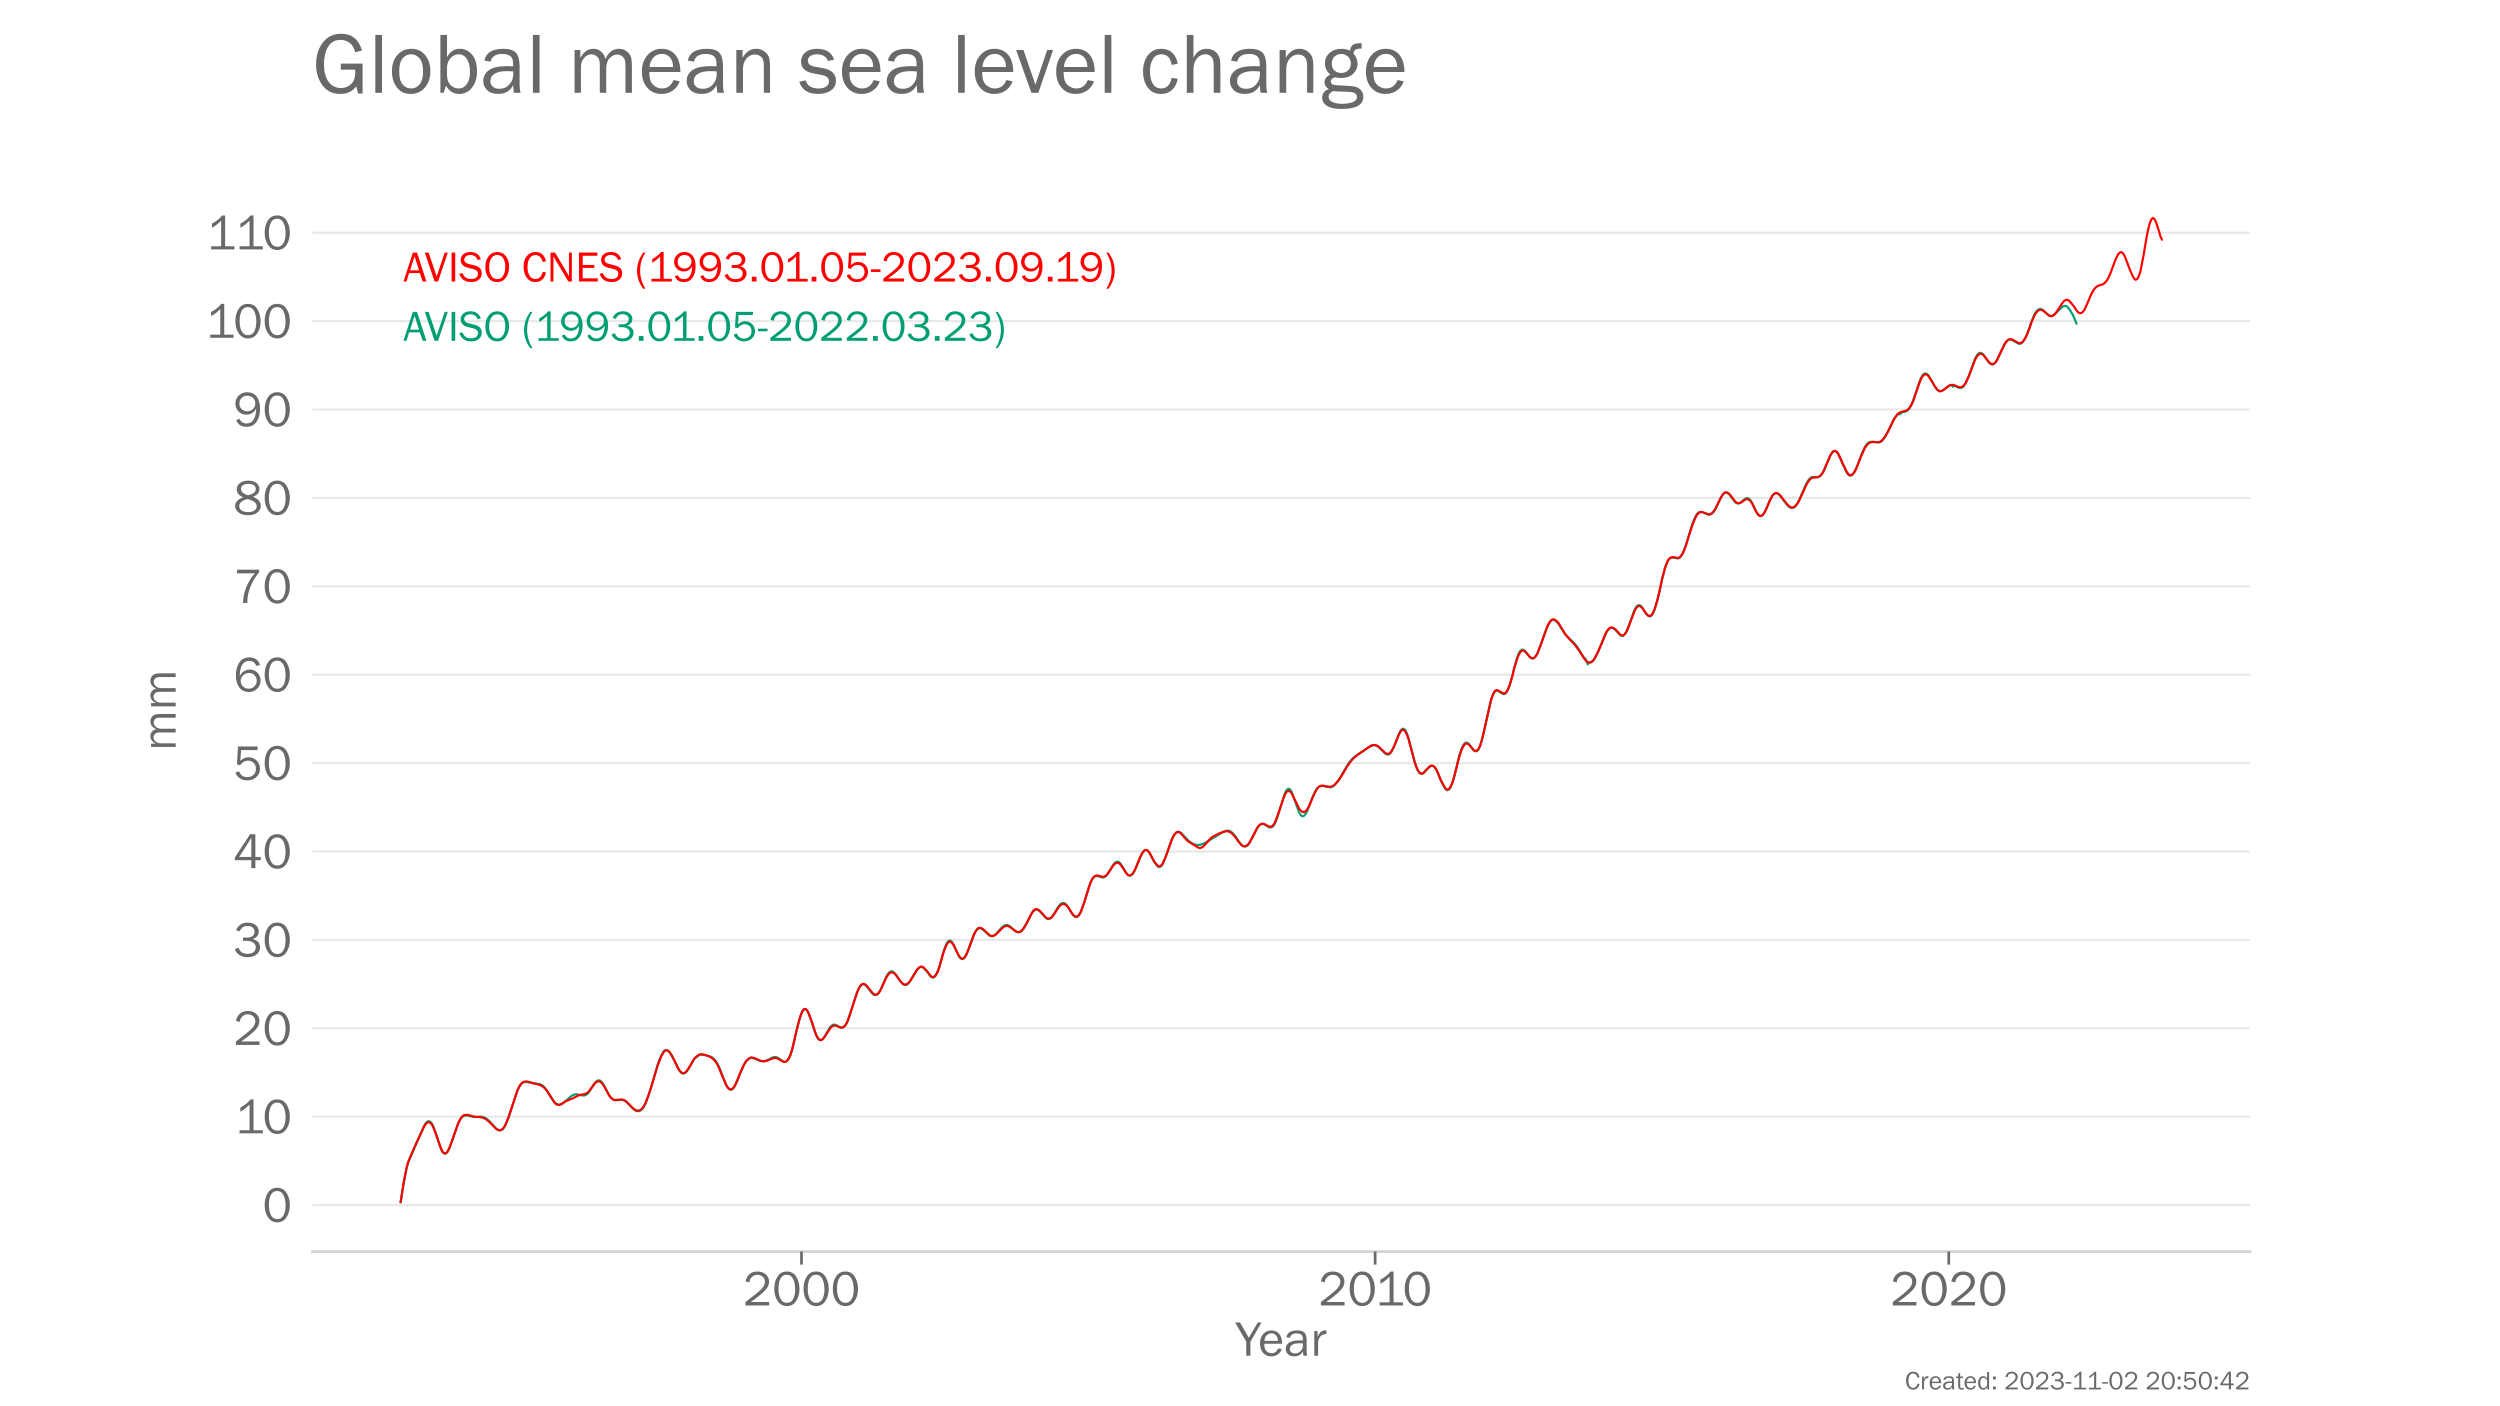 <?xml version="1.0" encoding="utf-8" standalone="no"?>
<!DOCTYPE svg PUBLIC "-//W3C//DTD SVG 1.1//EN"
  "http://www.w3.org/Graphics/SVG/1.1/DTD/svg11.dtd">
<!-- Created with matplotlib (https://matplotlib.org/) -->
<svg height="648pt" version="1.1" viewBox="0 0 1152 648" width="1152pt" xmlns="http://www.w3.org/2000/svg" xmlns:xlink="http://www.w3.org/1999/xlink">
 <defs>
  <style type="text/css">*{stroke-linecap:butt;stroke-linejoin:round;}</style>
 </defs>
 <g id="figure_1">
  <g id="patch_1">
   <path d="M 0 648 
L 1152 648 
L 1152 0 
L 0 0 
z
" style="fill:#ffffff;"/>
  </g>
  <g id="axes_1">
   <g id="patch_2">
    <path d="M 144 576.72 
L 1036.8 576.72 
L 1036.8 77.76 
L 144 77.76 
z
" style="fill:none;"/>
   </g>
   <g id="patch_3">
    <path d="M 144 576.72 
L 1036.8 576.72 
" style="fill:none;stroke:#d3d3d3;stroke-linecap:square;stroke-linejoin:miter;stroke-width:1.25;"/>
   </g>
   <g id="matplotlib.axis_1">
    <g id="xtick_1">
     <g id="line2d_1">
      <defs>
       <path d="M 0 0 
L 0 6 
" id="mf9d1d2c2ec" style="stroke:#696969;stroke-width:1.25;"/>
      </defs>
      <g>
       <use style="fill:#696969;stroke:#696969;stroke-width:1.25;" x="369.326" xlink:href="#mf9d1d2c2ec" y="576.72"/>
      </g>
     </g>
     <g id="text_1">
      <!-- 2000 -->
      <g style="fill:#696969;" transform="translate(342.351 601.551)scale(0.23 -0.23)">
       <defs>
        <path d="M 52.484 6.938 
L 52.484 0 
L 5.172 0 
L 5.172 6.938 
Q 33.203 27.938 38.594 34.594 
Q 44 41.266 44 47.797 
Q 44 53.906 39.453 57.656 
Q 34.906 61.422 29 61.422 
Q 22.906 61.422 18.219 57.297 
Q 13.531 53.172 12.938 46.094 
L 5.172 48.438 
Q 10.062 68.016 29.109 68.016 
Q 39.406 68.016 45.844 62.156 
Q 52.297 56.297 52.297 47.859 
Q 52.297 42.047 49.234 36.672 
Q 46.188 31.297 37.688 23.828 
Q 29.203 16.359 15.719 6.938 
z
" id="FranklinGothic-Book-50"/>
        <path d="M 29.391 -1.312 
Q 17.875 -1.312 10.984 8.672 
Q 4.109 18.656 4.109 33.453 
Q 4.109 48 10.641 58 
Q 17.188 68.016 29.156 68.016 
Q 41.656 68.016 48.125 57.562 
Q 54.594 47.125 54.594 33.062 
Q 54.594 19.281 47.953 8.984 
Q 41.312 -1.312 29.391 -1.312 
z
M 29.438 5.219 
Q 37.891 5.219 41.938 12.859 
Q 46 20.516 46 32.078 
Q 46 44.734 41.844 53.125 
Q 37.703 61.531 29.047 61.531 
Q 20.703 61.531 16.625 53.859 
Q 12.547 46.188 12.547 33.688 
Q 12.547 20.703 16.844 12.953 
Q 21.141 5.219 29.438 5.219 
z
" id="FranklinGothic-Book-48"/>
       </defs>
       <use xlink:href="#FranklinGothic-Book-50"/>
       <use x="58.643" xlink:href="#FranklinGothic-Book-48"/>
       <use x="117.285" xlink:href="#FranklinGothic-Book-48"/>
       <use x="175.928" xlink:href="#FranklinGothic-Book-48"/>
      </g>
     </g>
    </g>
    <g id="xtick_2">
     <g id="line2d_2">
      <g>
       <use style="fill:#696969;stroke:#696969;stroke-width:1.25;" x="633.659" xlink:href="#mf9d1d2c2ec" y="576.72"/>
      </g>
     </g>
     <g id="text_2">
      <!-- 2010 -->
      <g style="fill:#696969;" transform="translate(607.489 601.551)scale(0.23 -0.23)">
       <defs>
        <path d="M 55.859 6.203 
L 55.859 0 
L 9.188 0 
L 9.188 6.203 
L 29.203 6.203 
L 29.203 57.672 
Q 20.359 48.438 10.844 43.266 
L 10.844 51.656 
Q 23.969 58.547 31.203 68.016 
L 37.156 68.016 
L 37.156 6.203 
z
" id="FranklinGothic-Book-49"/>
       </defs>
       <use xlink:href="#FranklinGothic-Book-50"/>
       <use x="58.643" xlink:href="#FranklinGothic-Book-48"/>
       <use x="113.535" xlink:href="#FranklinGothic-Book-49"/>
       <use x="168.928" xlink:href="#FranklinGothic-Book-48"/>
      </g>
     </g>
    </g>
    <g id="xtick_3">
     <g id="line2d_3">
      <g>
       <use style="fill:#696969;stroke:#696969;stroke-width:1.25;" x="897.992" xlink:href="#mf9d1d2c2ec" y="576.72"/>
      </g>
     </g>
     <g id="text_3">
      <!-- 2020 -->
      <g style="fill:#696969;" transform="translate(871.018 601.551)scale(0.23 -0.23)">
       <use xlink:href="#FranklinGothic-Book-50"/>
       <use x="58.643" xlink:href="#FranklinGothic-Book-48"/>
       <use x="117.285" xlink:href="#FranklinGothic-Book-50"/>
       <use x="175.928" xlink:href="#FranklinGothic-Book-48"/>
      </g>
     </g>
    </g>
    <g id="text_4">
     <!-- Year -->
     <g style="fill:#696969;" transform="translate(569.366 624.713)scale(0.23 -0.23)">
      <defs>
       <path d="M 52 66.656 
L 29.688 28.031 
L 29.688 0 
L 21.344 0 
L 21.344 28.031 
L -0.984 66.656 
L 8.844 66.656 
L 26.562 35.984 
L 44.391 66.656 
z
" id="FranklinGothic-Book-89"/>
       <path d="M 40.234 14.703 
L 47.359 13.234 
Q 45.406 6.938 39.734 2.812 
Q 34.078 -1.312 26.422 -1.312 
Q 16.312 -1.312 10.062 5.781 
Q 3.812 12.891 3.812 24.422 
Q 3.812 36.188 10.297 43.438 
Q 16.797 50.688 26.609 50.688 
Q 36.281 50.688 42.156 44 
Q 48.047 37.312 48.188 23.969 
L 12.359 23.969 
Q 12.359 12.797 17.047 8.891 
Q 21.734 4.984 26.953 4.984 
Q 36.375 4.984 40.234 14.703 
z
M 39.797 29.688 
Q 39.703 33.844 38.422 37.062 
Q 37.156 40.281 34.125 42.547 
Q 31.109 44.828 26.859 44.828 
Q 21.141 44.828 17.156 40.719 
Q 13.188 36.625 12.703 29.688 
z
" id="FranklinGothic-Book-101"/>
       <path d="M 46.297 0 
L 38.672 0 
Q 38.234 2.344 37.797 8.891 
Q 32.719 -1.312 20.516 -1.312 
Q 12.203 -1.312 7.766 3.078 
Q 3.328 7.469 3.328 13.625 
Q 3.328 21.094 9.672 25.906 
Q 16.016 30.719 31.25 30.719 
Q 33.297 30.719 37.797 30.516 
Q 37.797 36.375 36.891 38.984 
Q 35.984 41.609 33.047 43.172 
Q 30.125 44.734 25.344 44.734 
Q 13.672 44.734 11.766 35.844 
L 4.688 37.062 
Q 7.281 50.688 26.469 50.688 
Q 36.672 50.688 40.938 46.172 
Q 45.219 41.656 45.219 30.516 
L 45.219 9.578 
Q 45.219 4.344 46.297 0 
z
M 37.797 24.656 
Q 33.109 24.953 30.672 24.953 
Q 21.578 24.953 16.547 21.969 
Q 11.531 19 11.531 13.281 
Q 11.531 9.672 14.234 7.125 
Q 16.938 4.594 22.078 4.594 
Q 29 4.594 33.469 9.625 
Q 37.938 14.656 37.938 21.438 
Q 37.938 22.797 37.797 24.656 
z
" id="FranklinGothic-Book-97"/>
       <path d="M 15.328 0 
L 7.672 0 
L 7.672 49.312 
L 14.406 49.312 
L 14.406 37.797 
Q 17.969 45.953 21.547 48.359 
Q 25.141 50.781 28.906 50.781 
Q 30.078 50.781 31.938 50.594 
L 31.938 43.266 
L 30.375 43.266 
Q 24.031 43.266 19.828 38.531 
Q 15.625 33.797 15.328 26.078 
z
" id="FranklinGothic-Book-114"/>
      </defs>
      <use xlink:href="#FranklinGothic-Book-89"/>
      <use x="45.025" xlink:href="#FranklinGothic-Book-101"/>
      <use x="97.076" xlink:href="#FranklinGothic-Book-97"/>
      <use x="149.957" xlink:href="#FranklinGothic-Book-114"/>
     </g>
    </g>
   </g>
   <g id="matplotlib.axis_2">
    <g id="ytick_1">
     <g id="line2d_4">
      <path clip-path="url(#p74f5a6fe9f)" d="M 144 555.304 
L 1036.8 555.304 
" style="fill:none;stroke:#d3d3d3;stroke-linecap:round;stroke-opacity:0.5;"/>
     </g>
     <g id="text_5">
      <!-- 0 -->
      <g style="fill:#696969;" transform="translate(121.013 562.969)scale(0.23 -0.23)">
       <use xlink:href="#FranklinGothic-Book-48"/>
      </g>
     </g>
    </g>
    <g id="ytick_2">
     <g id="line2d_5">
      <path clip-path="url(#p74f5a6fe9f)" d="M 144 514.572 
L 1036.8 514.572 
" style="fill:none;stroke:#d3d3d3;stroke-linecap:round;stroke-opacity:0.5;"/>
     </g>
     <g id="text_6">
      <!-- 10 -->
      <g style="fill:#696969;" transform="translate(108.273 522.238)scale(0.23 -0.23)">
       <use xlink:href="#FranklinGothic-Book-49"/>
       <use x="55.393" xlink:href="#FranklinGothic-Book-48"/>
      </g>
     </g>
    </g>
    <g id="ytick_3">
     <g id="line2d_6">
      <path clip-path="url(#p74f5a6fe9f)" d="M 144 473.841 
L 1036.8 473.841 
" style="fill:none;stroke:#d3d3d3;stroke-linecap:round;stroke-opacity:0.5;"/>
     </g>
     <g id="text_7">
      <!-- 20 -->
      <g style="fill:#696969;" transform="translate(107.525 481.506)scale(0.23 -0.23)">
       <use xlink:href="#FranklinGothic-Book-50"/>
       <use x="58.643" xlink:href="#FranklinGothic-Book-48"/>
      </g>
     </g>
    </g>
    <g id="ytick_4">
     <g id="line2d_7">
      <path clip-path="url(#p74f5a6fe9f)" d="M 144 433.109 
L 1036.8 433.109 
" style="fill:none;stroke:#d3d3d3;stroke-linecap:round;stroke-opacity:0.5;"/>
     </g>
     <g id="text_8">
      <!-- 30 -->
      <g style="fill:#696969;" transform="translate(107.525 440.774)scale(0.23 -0.23)">
       <defs>
        <path d="M 19.344 31.344 
L 19.344 37.984 
L 26.953 37.984 
Q 35.297 37.984 38.891 41.406 
Q 42.484 44.828 42.484 49.703 
Q 42.484 55.078 38.469 58.219 
Q 34.469 61.375 28.422 61.375 
Q 17.188 61.375 12.891 50.531 
L 5.375 52.688 
Q 11.812 68.016 29.203 68.016 
Q 38.969 68.016 44.969 62.812 
Q 50.984 57.625 50.984 50.297 
Q 50.984 44.625 47.359 40.406 
Q 43.75 36.188 38.094 35.109 
Q 44.438 34.188 49 29.781 
Q 53.562 25.391 53.562 18.406 
Q 53.562 10.062 46.766 4.375 
Q 39.984 -1.312 28.172 -1.312 
Q 18.797 -1.312 12.125 3.125 
Q 5.469 7.562 2.938 14.938 
L 10.688 17.531 
Q 14.203 5.469 28.031 5.469 
Q 37.016 5.469 40.938 9.297 
Q 44.875 13.141 44.875 18.453 
Q 44.875 24.219 40.156 27.781 
Q 35.453 31.344 26.953 31.344 
z
" id="FranklinGothic-Book-51"/>
       </defs>
       <use xlink:href="#FranklinGothic-Book-51"/>
       <use x="58.643" xlink:href="#FranklinGothic-Book-48"/>
      </g>
     </g>
    </g>
    <g id="ytick_5">
     <g id="line2d_8">
      <path clip-path="url(#p74f5a6fe9f)" d="M 144 392.377 
L 1036.8 392.377 
" style="fill:none;stroke:#d3d3d3;stroke-linecap:round;stroke-opacity:0.5;"/>
     </g>
     <g id="text_9">
      <!-- 40 -->
      <g style="fill:#696969;" transform="translate(107.525 400.043)scale(0.23 -0.23)">
       <defs>
        <path d="M 44.094 0 
L 36.031 0 
L 36.031 15.875 
L 3.078 15.875 
L 3.078 21.484 
L 33.641 68.062 
L 44.094 68.062 
L 44.094 22.469 
L 54.891 22.469 
L 54.891 15.875 
L 44.094 15.875 
z
M 36.031 22.469 
L 36.031 54 
Q 36.031 57.422 36.188 61.375 
Q 34.078 57.516 32.562 55.125 
L 11.766 22.469 
z
" id="FranklinGothic-Book-52"/>
       </defs>
       <use xlink:href="#FranklinGothic-Book-52"/>
       <use x="58.643" xlink:href="#FranklinGothic-Book-48"/>
      </g>
     </g>
    </g>
    <g id="ytick_6">
     <g id="line2d_9">
      <path clip-path="url(#p74f5a6fe9f)" d="M 144 351.646 
L 1036.8 351.646 
" style="fill:none;stroke:#d3d3d3;stroke-linecap:round;stroke-opacity:0.5;"/>
     </g>
     <g id="text_10">
      <!-- 50 -->
      <g style="fill:#696969;" transform="translate(107.525 359.311)scale(0.23 -0.23)">
       <defs>
        <path d="M 48.875 66.656 
L 48.188 59.469 
L 15.438 59.469 
L 14.016 37.844 
Q 21.438 45.125 30.328 45.125 
Q 39.703 45.125 46.516 38.625 
Q 53.328 32.125 53.328 22.016 
Q 53.328 11.766 45.922 5.219 
Q 38.531 -1.312 27.828 -1.312 
Q 19.438 -1.312 12.891 3.078 
Q 6.344 7.469 4.297 14.453 
L 11.422 16.891 
Q 15.828 5.281 27.938 5.281 
Q 35.891 5.281 40.578 9.984 
Q 45.266 14.703 45.266 22.016 
Q 45.266 29.688 40.625 33.984 
Q 35.984 38.281 29.5 38.281 
Q 20.016 38.281 13.812 29.203 
L 7.234 30.609 
L 9.375 66.656 
z
" id="FranklinGothic-Book-53"/>
       </defs>
       <use xlink:href="#FranklinGothic-Book-53"/>
       <use x="58.643" xlink:href="#FranklinGothic-Book-48"/>
      </g>
     </g>
    </g>
    <g id="ytick_7">
     <g id="line2d_10">
      <path clip-path="url(#p74f5a6fe9f)" d="M 144 310.914 
L 1036.8 310.914 
" style="fill:none;stroke:#d3d3d3;stroke-linecap:round;stroke-opacity:0.5;"/>
     </g>
     <g id="text_11">
      <!-- 60 -->
      <g style="fill:#696969;" transform="translate(107.525 318.579)scale(0.23 -0.23)">
       <defs>
        <path d="M 53.562 53.031 
L 46.047 50.984 
Q 42.188 61.141 31.984 61.141 
Q 13.234 61.141 12.797 30.125 
Q 15.766 37.016 21.234 40.328 
Q 26.703 43.656 32.812 43.656 
Q 42.094 43.656 48.359 37.188 
Q 54.641 30.719 54.641 21.688 
Q 54.641 12.312 47.969 5.5 
Q 41.312 -1.312 30.906 -1.312 
Q 19.094 -1.312 12.078 7.594 
Q 5.078 16.5 5.078 31.844 
Q 5.078 46.828 11.688 57.422 
Q 18.312 68.016 32.172 68.016 
Q 48.141 68.016 53.562 53.031 
z
M 30.766 5.375 
Q 37.844 5.375 42.359 10.031 
Q 46.875 14.703 46.875 21.234 
Q 46.875 27.688 42.453 32.297 
Q 38.031 36.922 31.5 36.922 
Q 24.75 36.922 19.719 32.078 
Q 14.703 27.25 14.703 20.75 
Q 14.703 14.75 19.188 10.062 
Q 23.688 5.375 30.766 5.375 
z
" id="FranklinGothic-Book-54"/>
       </defs>
       <use xlink:href="#FranklinGothic-Book-54"/>
       <use x="58.643" xlink:href="#FranklinGothic-Book-48"/>
      </g>
     </g>
    </g>
    <g id="ytick_8">
     <g id="line2d_11">
      <path clip-path="url(#p74f5a6fe9f)" d="M 144 270.182 
L 1036.8 270.182 
" style="fill:none;stroke:#d3d3d3;stroke-linecap:round;stroke-opacity:0.5;"/>
     </g>
     <g id="text_12">
      <!-- 70 -->
      <g style="fill:#696969;" transform="translate(107.525 277.848)scale(0.23 -0.23)">
       <defs>
        <path d="M 28.078 0 
L 19.484 0 
Q 19.484 16.75 26.312 32.594 
Q 33.156 48.438 43.062 59.328 
L 6.891 59.328 
L 7.719 66.656 
L 51.766 66.656 
L 51.766 61.672 
Q 39.844 47.312 33.938 31.781 
Q 28.031 16.266 28.031 2.297 
Q 28.031 1.516 28.078 0 
z
" id="FranklinGothic-Book-55"/>
       </defs>
       <use xlink:href="#FranklinGothic-Book-55"/>
       <use x="58.643" xlink:href="#FranklinGothic-Book-48"/>
      </g>
     </g>
    </g>
    <g id="ytick_9">
     <g id="line2d_12">
      <path clip-path="url(#p74f5a6fe9f)" d="M 144 229.451 
L 1036.8 229.451 
" style="fill:none;stroke:#d3d3d3;stroke-linecap:round;stroke-opacity:0.5;"/>
     </g>
     <g id="text_13">
      <!-- 80 -->
      <g style="fill:#696969;" transform="translate(107.525 237.116)scale(0.23 -0.23)">
       <defs>
        <path d="M 19.484 34.578 
Q 6.844 40.094 6.844 50.594 
Q 6.844 58.203 13.141 63.109 
Q 19.438 68.016 29.828 68.016 
Q 40.094 68.016 46.141 63.297 
Q 52.203 58.594 52.203 50.984 
Q 52.203 40.375 39.266 35.797 
Q 49.703 30.953 52.359 26.453 
Q 55.031 21.969 55.031 17.484 
Q 55.031 9.469 48.219 4.078 
Q 41.406 -1.312 29.734 -1.312 
Q 17.281 -1.312 10.438 4.172 
Q 3.609 9.672 3.609 17.234 
Q 3.609 28.516 19.484 34.578 
z
M 29.594 38.719 
Q 37.984 40.969 41.453 43.891 
Q 44.922 46.828 44.922 51.219 
Q 44.922 56.344 40.797 59 
Q 36.672 61.672 29.938 61.672 
Q 23.484 61.672 19.375 58.859 
Q 15.281 56.062 15.281 51.312 
Q 15.281 46.625 19.844 43.203 
Q 24.422 39.797 29.594 38.719 
z
M 28.656 31.062 
Q 11.766 27.047 11.766 16.938 
Q 11.766 11.672 16.375 8.328 
Q 21 4.984 29.984 4.984 
Q 37.594 4.984 42.234 8.25 
Q 46.875 11.531 46.875 16.609 
Q 46.875 26.312 28.656 31.062 
z
" id="FranklinGothic-Book-56"/>
       </defs>
       <use xlink:href="#FranklinGothic-Book-56"/>
       <use x="58.643" xlink:href="#FranklinGothic-Book-48"/>
      </g>
     </g>
    </g>
    <g id="ytick_10">
     <g id="line2d_13">
      <path clip-path="url(#p74f5a6fe9f)" d="M 144 188.719 
L 1036.8 188.719 
" style="fill:none;stroke:#d3d3d3;stroke-linecap:round;stroke-opacity:0.5;"/>
     </g>
     <g id="text_14">
      <!-- 90 -->
      <g style="fill:#696969;" transform="translate(107.525 196.384)scale(0.23 -0.23)">
       <defs>
        <path d="M 5.719 12.156 
L 12.406 14.594 
Q 16.547 5.375 26.375 5.375 
Q 35.891 5.375 40.703 13.375 
Q 45.516 21.391 45.656 35.109 
Q 39.109 23.094 25.984 23.094 
Q 16.703 23.094 10.406 29.422 
Q 4.109 35.75 4.109 45.062 
Q 4.109 54.547 10.719 61.281 
Q 17.328 68.016 27.594 68.016 
Q 40.141 68.016 46.828 59.203 
Q 53.516 50.391 53.516 34.969 
Q 53.516 18.75 46.438 8.719 
Q 39.359 -1.312 26.266 -1.312 
Q 10.984 -1.312 5.719 12.156 
z
M 27.828 29.781 
Q 34.719 29.781 39.375 34.594 
Q 44.047 39.406 44.047 45.844 
Q 44.047 52.094 39.625 56.578 
Q 35.203 61.078 27.984 61.078 
Q 20.656 61.078 16.406 56.469 
Q 12.156 51.859 12.156 45.219 
Q 12.156 38.094 16.859 33.938 
Q 21.578 29.781 27.828 29.781 
z
" id="FranklinGothic-Book-57"/>
       </defs>
       <use xlink:href="#FranklinGothic-Book-57"/>
       <use x="58.643" xlink:href="#FranklinGothic-Book-48"/>
      </g>
     </g>
    </g>
    <g id="ytick_11">
     <g id="line2d_14">
      <path clip-path="url(#p74f5a6fe9f)" d="M 144 147.987 
L 1036.8 147.987 
" style="fill:none;stroke:#d3d3d3;stroke-linecap:round;stroke-opacity:0.5;"/>
     </g>
     <g id="text_15">
      <!-- 100 -->
      <g style="fill:#696969;" transform="translate(94.785 155.653)scale(0.23 -0.23)">
       <use xlink:href="#FranklinGothic-Book-49"/>
       <use x="55.393" xlink:href="#FranklinGothic-Book-48"/>
       <use x="114.035" xlink:href="#FranklinGothic-Book-48"/>
      </g>
     </g>
    </g>
    <g id="ytick_12">
     <g id="line2d_15">
      <path clip-path="url(#p74f5a6fe9f)" d="M 144 107.256 
L 1036.8 107.256 
" style="fill:none;stroke:#d3d3d3;stroke-linecap:round;stroke-opacity:0.5;"/>
     </g>
     <g id="text_16">
      <!-- 110 -->
      <g style="fill:#696969;" transform="translate(95.188 114.921)scale(0.23 -0.23)">
       <use xlink:href="#FranklinGothic-Book-49"/>
       <use x="56.893" xlink:href="#FranklinGothic-Book-49"/>
       <use x="112.285" xlink:href="#FranklinGothic-Book-48"/>
      </g>
     </g>
    </g>
    <g id="text_17">
     <!-- mm -->
     <g style="fill:#696969;" transform="translate(80.955 345.96)rotate(-90)scale(0.23 -0.23)">
      <defs>
       <path d="M 73.734 0 
L 66.266 0 
L 66.266 30.672 
Q 66.266 35.406 65.594 37.766 
Q 64.938 40.141 62.391 42.109 
Q 59.859 44.094 56.688 44.094 
Q 52.297 44.094 48.219 40.062 
Q 44.141 36.031 44.141 27.781 
L 44.141 0 
L 36.719 0 
L 36.719 32.469 
Q 36.719 38.969 33.609 41.656 
Q 30.516 44.344 27.094 44.344 
Q 22.219 44.344 18.594 40.141 
Q 14.984 35.938 14.984 29.5 
L 14.984 0 
L 7.672 0 
L 7.672 49.312 
L 14.266 49.312 
L 14.266 39.844 
Q 19.781 50.688 29.438 50.688 
Q 34.766 50.688 38.469 47.219 
Q 42.188 43.75 43.266 38.875 
Q 48.344 50.688 58.844 50.688 
Q 63.875 50.688 67.656 47.797 
Q 71.438 44.922 72.578 41.188 
Q 73.734 37.453 73.734 30.672 
z
" id="FranklinGothic-Book-109"/>
      </defs>
      <use xlink:href="#FranklinGothic-Book-109"/>
      <use x="81.396" xlink:href="#FranklinGothic-Book-109"/>
     </g>
    </g>
   </g>
   <g id="text_18">
    <!-- Global mean sea level change -->
    <g style="fill:#696969;" transform="translate(144 42.76)scale(0.4 -0.4)">
     <defs>
      <path d="M 57.719 33.594 
L 57.719 -0.875 
L 52.594 -0.875 
L 50.297 7.469 
Q 44.141 -1.312 31.984 -1.312 
Q 18.797 -1.312 11.469 8.594 
Q 4.156 18.5 4.156 32.672 
Q 4.156 47.797 11.906 57.906 
Q 19.672 68.016 33.016 68.016 
Q 51.422 68.016 57.031 48.688 
L 49.125 46.781 
Q 47.406 54.203 42.719 57.562 
Q 38.031 60.938 32.469 60.938 
Q 22.609 60.938 17.922 52.969 
Q 13.234 45.016 13.234 33.016 
Q 13.234 20.062 18.484 12.766 
Q 23.734 5.469 32.766 5.469 
Q 39.797 5.469 44.5 10.125 
Q 49.219 14.797 49.219 23 
Q 49.219 24.516 49.125 26.609 
L 32.625 26.609 
L 32.625 33.594 
z
" id="FranklinGothic-Book-71"/>
      <path d="M 15.328 0 
L 7.672 0 
L 7.672 66.656 
L 15.328 66.656 
z
" id="FranklinGothic-Book-108"/>
      <path d="M 25.344 -1.312 
Q 15.188 -1.312 9.5 6.203 
Q 3.812 13.719 3.812 24.859 
Q 3.812 36.625 10.203 43.656 
Q 16.609 50.688 26.125 50.688 
Q 36.328 50.688 42.203 43.281 
Q 48.094 35.891 48.094 24.812 
Q 48.094 13.281 41.75 5.984 
Q 35.406 -1.312 25.344 -1.312 
z
M 25.922 4.984 
Q 31.781 4.984 35.734 9.812 
Q 39.703 14.656 39.703 24.859 
Q 39.703 35.109 35.547 39.719 
Q 31.391 44.344 25.828 44.344 
Q 20.125 44.344 16.156 39.672 
Q 12.203 35.016 12.203 24.906 
Q 12.203 14.203 16.156 9.594 
Q 20.125 4.984 25.922 4.984 
z
" id="FranklinGothic-Book-111"/>
      <path d="M 11.375 0 
L 7.672 0 
L 7.672 66.656 
L 15.328 66.656 
L 15.328 41.109 
Q 20.609 50.688 29.891 50.688 
Q 38.375 50.688 44.109 44 
Q 49.859 37.312 49.859 24.562 
Q 49.859 13.578 44.219 6.125 
Q 38.578 -1.312 29.547 -1.312 
Q 19.484 -1.312 14.109 8.156 
z
M 15.328 19.344 
Q 15.875 11.766 20 8.344 
Q 24.125 4.938 28.719 4.938 
Q 34.578 4.938 38.156 10.016 
Q 41.75 15.094 41.75 23.922 
Q 41.75 33.453 38.281 38.891 
Q 34.812 44.344 28.656 44.344 
Q 23.828 44.344 19.938 40.453 
Q 16.062 36.578 15.328 30.422 
z
" id="FranklinGothic-Book-98"/>
      <path id="FranklinGothic-Book-32"/>
      <path d="M 46.531 0 
L 39.359 0 
L 39.359 31.688 
Q 39.359 38.531 36.375 41.312 
Q 33.406 44.094 29.156 44.094 
Q 23.297 44.094 19.312 39.406 
Q 15.328 34.719 15.328 27.047 
L 15.328 0 
L 7.672 0 
L 7.672 49.312 
L 14.797 49.312 
L 14.797 40.234 
Q 20.797 50.688 30.375 50.688 
Q 35.891 50.688 39.766 47.828 
Q 43.656 44.969 45.094 41.406 
Q 46.531 37.844 46.531 28.516 
z
" id="FranklinGothic-Book-110"/>
      <path d="M 1.031 12.797 
L 8.344 14.312 
Q 10.797 4.984 23.781 4.984 
Q 28.562 4.984 31.875 7.125 
Q 35.203 9.281 35.203 13.188 
Q 35.203 19 26.766 20.562 
L 16.359 22.516 
Q 10.25 23.688 6.641 27.094 
Q 3.031 30.516 3.031 36.141 
Q 3.031 42.328 7.953 46.5 
Q 12.891 50.688 21.234 50.688 
Q 37.312 50.688 41.062 38.141 
L 34.031 36.625 
Q 31 44.344 21.578 44.344 
Q 16.891 44.344 13.891 42.406 
Q 10.891 40.484 10.891 37.016 
Q 10.891 31.547 18.562 30.125 
L 28.172 28.422 
Q 43.266 25.688 43.266 13.812 
Q 43.266 7.031 37.641 2.859 
Q 32.031 -1.312 22.703 -1.312 
Q 5.172 -1.312 1.031 12.797 
z
" id="FranklinGothic-Book-115"/>
      <path d="M 43.797 49.312 
L 26.766 0 
L 18.797 0 
L 1.172 49.312 
L 9.672 49.312 
L 23.391 9.234 
L 36.969 49.312 
z
" id="FranklinGothic-Book-118"/>
      <path d="M 36.812 17.281 
L 43.75 16.062 
Q 42.281 7.906 37.25 3.297 
Q 32.234 -1.312 24.703 -1.312 
Q 14.5 -1.312 9.156 6.203 
Q 3.812 13.719 3.812 24.562 
Q 3.812 35.797 9.453 43.234 
Q 15.094 50.688 24.812 50.688 
Q 32.859 50.688 37.719 45.875 
Q 42.578 41.062 43.75 33.453 
L 36.812 32.125 
Q 34.859 44.344 25 44.344 
Q 18.656 44.344 15.234 38.938 
Q 11.812 33.547 11.812 24.953 
Q 11.812 15.484 15.203 10.234 
Q 18.609 4.984 24.75 4.984 
Q 34.281 4.984 36.812 17.281 
z
" id="FranklinGothic-Book-99"/>
      <path d="M 46.344 0 
L 38.672 0 
L 38.672 29.938 
Q 38.672 35.203 38.016 37.844 
Q 37.359 40.484 34.891 42.406 
Q 32.422 44.344 29.203 44.344 
Q 23.297 44.344 19.312 39.5 
Q 15.328 34.672 15.328 26.562 
L 15.328 0 
L 7.672 0 
L 7.672 66.656 
L 15.328 66.656 
L 15.328 40.234 
Q 20.562 50.688 30.281 50.688 
Q 34.625 50.688 38.016 48.969 
Q 41.406 47.266 43.203 44.484 
Q 45.016 41.703 45.672 38.984 
Q 46.344 36.281 46.344 29.938 
z
" id="FranklinGothic-Book-104"/>
      <path d="M 47.953 57.031 
L 47.953 50.922 
Q 42.672 50.922 40.891 49.703 
Q 39.109 48.484 38.531 45.312 
Q 43.266 39.844 43.266 33.406 
Q 43.266 26.656 38.109 21.828 
Q 32.953 17 24.266 17 
Q 22.312 17 20.906 17.281 
Q 18.219 17.828 17.531 17.828 
Q 16.219 17.828 14.359 16.531 
Q 12.5 15.234 12.5 13.188 
Q 12.5 10.25 15.188 9.375 
Q 17.875 8.5 27.828 8.25 
Q 36.281 8.016 40.312 7.109 
Q 44.344 6.203 47.125 3.094 
Q 49.906 0 49.906 -4.5 
Q 49.906 -18.609 25.094 -18.609 
Q 13.328 -18.609 7.938 -15.062 
Q 2.547 -11.531 2.547 -5.609 
Q 2.547 1.562 10.062 4.25 
Q 5.219 7.422 5.219 12.203 
Q 5.219 17.922 12.062 20.953 
Q 5.672 26.125 5.672 33.984 
Q 5.672 41.312 11.141 46 
Q 16.609 50.688 24.469 50.688 
Q 30.031 50.688 34.578 48.578 
Q 35.297 53.422 37.953 55.266 
Q 40.625 57.125 46.047 57.125 
Q 46.578 57.125 47.953 57.031 
z
M 24.516 22.859 
Q 29.391 22.859 32.469 25.859 
Q 35.547 28.859 35.547 33.641 
Q 35.547 38.531 32.344 41.625 
Q 29.156 44.734 24.609 44.734 
Q 20.266 44.734 16.891 41.828 
Q 13.531 38.922 13.531 33.547 
Q 13.531 28.766 16.547 25.812 
Q 19.578 22.859 24.516 22.859 
z
M 15.328 2 
Q 9.969 -0.344 9.969 -4.781 
Q 9.969 -8.547 14.375 -10.625 
Q 18.797 -12.703 25.641 -12.703 
Q 31.984 -12.703 37.25 -10.906 
Q 42.531 -9.125 42.531 -4.891 
Q 42.531 -2.594 40.969 -1.125 
Q 39.406 0.344 36.688 0.734 
Q 33.984 1.125 27.25 1.312 
Q 19.188 1.516 15.328 2 
z
" id="FranklinGothic-Book-103"/>
     </defs>
     <use xlink:href="#FranklinGothic-Book-71"/>
     <use x="64.697" xlink:href="#FranklinGothic-Book-108"/>
     <use x="87.695" xlink:href="#FranklinGothic-Book-111"/>
     <use x="139.648" xlink:href="#FranklinGothic-Book-98"/>
     <use x="193.359" xlink:href="#FranklinGothic-Book-97"/>
     <use x="246.24" xlink:href="#FranklinGothic-Book-108"/>
     <use x="269.238" xlink:href="#FranklinGothic-Book-32"/>
     <use x="294.238" xlink:href="#FranklinGothic-Book-109"/>
     <use x="375.635" xlink:href="#FranklinGothic-Book-101"/>
     <use x="427.686" xlink:href="#FranklinGothic-Book-97"/>
     <use x="480.566" xlink:href="#FranklinGothic-Book-110"/>
     <use x="534.766" xlink:href="#FranklinGothic-Book-32"/>
     <use x="559.766" xlink:href="#FranklinGothic-Book-115"/>
     <use x="606.152" xlink:href="#FranklinGothic-Book-101"/>
     <use x="658.203" xlink:href="#FranklinGothic-Book-97"/>
     <use x="711.084" xlink:href="#FranklinGothic-Book-32"/>
     <use x="736.084" xlink:href="#FranklinGothic-Book-108"/>
     <use x="759.082" xlink:href="#FranklinGothic-Book-101"/>
     <use x="809.383" xlink:href="#FranklinGothic-Book-118"/>
     <use x="852.902" xlink:href="#FranklinGothic-Book-101"/>
     <use x="904.953" xlink:href="#FranklinGothic-Book-108"/>
     <use x="927.951" xlink:href="#FranklinGothic-Book-32"/>
     <use x="952.951" xlink:href="#FranklinGothic-Book-99"/>
     <use x="999.533" xlink:href="#FranklinGothic-Book-104"/>
     <use x="1053.537" xlink:href="#FranklinGothic-Book-97"/>
     <use x="1106.418" xlink:href="#FranklinGothic-Book-110"/>
     <use x="1160.617" xlink:href="#FranklinGothic-Book-103"/>
     <use x="1209.738" xlink:href="#FranklinGothic-Book-101"/>
    </g>
   </g>
   <g id="legend_1">
    <g id="line2d_16"/>
    <g id="text_19">
     <!-- AVISO CNES (1993.01.05-2023.09.19) -->
     <g style="fill:#ff0000;" transform="translate(185.856 129.718)scale(0.2 -0.2)">
      <defs>
       <path d="M 53.219 0 
L 44.672 0 
L 37.938 19.484 
L 13.281 19.484 
L 7.328 0 
L 0.344 0 
L 21.969 66.656 
L 31.5 66.656 
z
M 36.188 25.734 
L 25.922 57.766 
L 15.578 25.734 
z
" id="FranklinGothic-Book-65"/>
       <path d="M 53.328 66.656 
L 30.859 0 
L 22.797 0 
L 0.344 66.656 
L 9.031 66.656 
L 27.641 11.672 
L 46.047 66.656 
z
" id="FranklinGothic-Book-86"/>
       <path d="M 16.703 0 
L 8.344 0 
L 8.344 66.656 
L 16.703 66.656 
z
" id="FranklinGothic-Book-73"/>
       <path d="M 1.031 17.719 
L 8.547 19.438 
Q 13.094 5.812 28.219 5.812 
Q 36.141 5.812 40.141 9.156 
Q 44.141 12.5 44.141 18.109 
Q 44.141 22.359 41.078 24.953 
Q 38.031 27.547 34.031 28.516 
L 20.703 31.844 
Q 15.531 33.156 12.234 35.031 
Q 8.938 36.922 6.641 40.828 
Q 4.344 44.734 4.344 49.75 
Q 4.344 58.109 10.641 63.062 
Q 16.938 68.016 26.812 68.016 
Q 44.969 68.016 50.688 51.562 
L 43.109 49.312 
Q 41.797 55.172 36.906 58.172 
Q 32.031 61.188 26.516 61.188 
Q 21.047 61.188 16.766 58.297 
Q 12.5 55.422 12.5 50.141 
Q 12.5 42.781 23.344 40.188 
L 35.797 37.203 
Q 52.875 33.109 52.875 18.797 
Q 52.875 10.156 46.453 4.422 
Q 40.047 -1.312 28.375 -1.312 
Q 7.672 -1.312 1.031 17.719 
z
" id="FranklinGothic-Book-83"/>
       <path d="M 31.344 -1.312 
Q 18.5 -1.312 11.328 8.672 
Q 4.156 18.656 4.156 33.156 
Q 4.156 48.297 11.672 58.156 
Q 19.188 68.016 31.594 68.016 
Q 43.953 68.016 51.422 58.328 
Q 58.891 48.641 58.891 33.891 
Q 58.891 19.734 51.641 9.203 
Q 44.391 -1.312 31.344 -1.312 
z
M 31.547 5.469 
Q 40.281 5.469 45.203 13.422 
Q 50.141 21.391 50.141 33.938 
Q 50.141 46.828 45.031 54 
Q 39.938 61.188 31.5 61.188 
Q 22.953 61.188 17.922 53.422 
Q 12.891 45.656 12.891 33.109 
Q 12.891 20.844 17.969 13.156 
Q 23.047 5.469 31.547 5.469 
z
" id="FranklinGothic-Book-79"/>
       <path d="M 48.297 22.406 
L 55.906 20.703 
Q 50.438 -1.312 31.203 -1.312 
Q 18.562 -1.312 11.359 8.891 
Q 4.156 19.094 4.156 33.984 
Q 4.156 49.359 11.672 58.688 
Q 19.188 68.016 31.844 68.016 
Q 50.594 68.016 55.906 46.578 
L 48.047 45.016 
Q 43.75 60.938 31.781 60.938 
Q 22.953 60.938 18.094 53.531 
Q 13.234 46.141 13.234 32.766 
Q 13.234 20.516 18.203 13.109 
Q 23.188 5.719 31.391 5.719 
Q 44.141 5.719 48.297 22.406 
z
" id="FranklinGothic-Book-67"/>
       <path d="M 57.422 0 
L 49.312 0 
L 14.844 58.109 
L 14.938 53.719 
Q 15.094 51.219 15.094 49.516 
L 15.094 0 
L 8.344 0 
L 8.344 66.656 
L 18.797 66.656 
L 51.031 12.312 
L 50.922 16.938 
Q 50.828 19.672 50.828 21.781 
L 50.828 66.656 
L 57.422 66.656 
z
" id="FranklinGothic-Book-78"/>
       <path d="M 51.469 7.328 
L 51.469 0 
L 8.344 0 
L 8.344 66.656 
L 50.531 66.656 
L 50.531 59.328 
L 16.703 59.328 
L 16.703 38.141 
L 43.562 38.141 
L 43.562 31.344 
L 16.703 31.344 
L 16.703 7.328 
z
" id="FranklinGothic-Book-69"/>
       <path d="M 24.703 -16.656 
L 19.578 -16.656 
Q 5.219 2.203 5.219 25.094 
Q 5.219 46.969 19.578 66.656 
L 24.703 66.656 
Q 12.359 48.25 12.359 25 
Q 12.359 2.828 24.703 -16.656 
z
" id="FranklinGothic-Book-40"/>
       <path d="M 17.969 10.938 
L 17.969 0 
L 7.078 0 
L 7.078 10.938 
z
" id="FranklinGothic-Book-46"/>
       <path d="M 23.531 27.984 
L 23.531 22.016 
L 1.469 22.016 
L 1.469 27.984 
z
" id="FranklinGothic-Book-45"/>
       <path d="M 4.641 66.656 
L 9.719 66.656 
Q 24.125 47.797 24.125 24.906 
Q 24.125 3.031 9.719 -16.656 
L 4.641 -16.656 
Q 17 1.766 17 25 
Q 17 47.172 4.641 66.656 
z
" id="FranklinGothic-Book-41"/>
      </defs>
      <use xlink:href="#FranklinGothic-Book-65"/>
      <use x="49.189" xlink:href="#FranklinGothic-Book-86"/>
      <use x="102.852" xlink:href="#FranklinGothic-Book-73"/>
      <use x="127.852" xlink:href="#FranklinGothic-Book-83"/>
      <use x="184.785" xlink:href="#FranklinGothic-Book-79"/>
      <use x="247.871" xlink:href="#FranklinGothic-Book-32"/>
      <use x="272.871" xlink:href="#FranklinGothic-Book-67"/>
      <use x="330.781" xlink:href="#FranklinGothic-Book-78"/>
      <use x="396.504" xlink:href="#FranklinGothic-Book-69"/>
      <use x="451.289" xlink:href="#FranklinGothic-Book-83"/>
      <use x="508.223" xlink:href="#FranklinGothic-Book-32"/>
      <use x="533.223" xlink:href="#FranklinGothic-Book-40"/>
      <use x="562.568" xlink:href="#FranklinGothic-Book-49"/>
      <use x="619.836" xlink:href="#FranklinGothic-Book-57"/>
      <use x="678.479" xlink:href="#FranklinGothic-Book-57"/>
      <use x="737.121" xlink:href="#FranklinGothic-Book-51"/>
      <use x="795.764" xlink:href="#FranklinGothic-Book-46"/>
      <use x="820.764" xlink:href="#FranklinGothic-Book-48"/>
      <use x="875.656" xlink:href="#FranklinGothic-Book-49"/>
      <use x="933.674" xlink:href="#FranklinGothic-Book-46"/>
      <use x="958.674" xlink:href="#FranklinGothic-Book-48"/>
      <use x="1017.316" xlink:href="#FranklinGothic-Book-53"/>
      <use x="1075.959" xlink:href="#FranklinGothic-Book-45"/>
      <use x="1100.959" xlink:href="#FranklinGothic-Book-50"/>
      <use x="1159.602" xlink:href="#FranklinGothic-Book-48"/>
      <use x="1218.244" xlink:href="#FranklinGothic-Book-50"/>
      <use x="1276.887" xlink:href="#FranklinGothic-Book-51"/>
      <use x="1335.529" xlink:href="#FranklinGothic-Book-46"/>
      <use x="1360.529" xlink:href="#FranklinGothic-Book-48"/>
      <use x="1419.172" xlink:href="#FranklinGothic-Book-57"/>
      <use x="1477.814" xlink:href="#FranklinGothic-Book-46"/>
      <use x="1498.939" xlink:href="#FranklinGothic-Book-49"/>
      <use x="1556.207" xlink:href="#FranklinGothic-Book-57"/>
      <use x="1614.85" xlink:href="#FranklinGothic-Book-41"/>
     </g>
    </g>
    <g id="line2d_17"/>
    <g id="text_20">
     <!-- AVISO (1993.01.05-2022.03.23) -->
     <g style="fill:#009e73;" transform="translate(185.856 157.05)scale(0.2 -0.2)">
      <use xlink:href="#FranklinGothic-Book-65"/>
      <use x="49.189" xlink:href="#FranklinGothic-Book-86"/>
      <use x="102.852" xlink:href="#FranklinGothic-Book-73"/>
      <use x="127.852" xlink:href="#FranklinGothic-Book-83"/>
      <use x="184.785" xlink:href="#FranklinGothic-Book-79"/>
      <use x="247.871" xlink:href="#FranklinGothic-Book-32"/>
      <use x="272.871" xlink:href="#FranklinGothic-Book-40"/>
      <use x="302.217" xlink:href="#FranklinGothic-Book-49"/>
      <use x="359.484" xlink:href="#FranklinGothic-Book-57"/>
      <use x="418.127" xlink:href="#FranklinGothic-Book-57"/>
      <use x="476.77" xlink:href="#FranklinGothic-Book-51"/>
      <use x="535.412" xlink:href="#FranklinGothic-Book-46"/>
      <use x="560.412" xlink:href="#FranklinGothic-Book-48"/>
      <use x="615.305" xlink:href="#FranklinGothic-Book-49"/>
      <use x="673.322" xlink:href="#FranklinGothic-Book-46"/>
      <use x="698.322" xlink:href="#FranklinGothic-Book-48"/>
      <use x="756.965" xlink:href="#FranklinGothic-Book-53"/>
      <use x="815.607" xlink:href="#FranklinGothic-Book-45"/>
      <use x="840.607" xlink:href="#FranklinGothic-Book-50"/>
      <use x="899.25" xlink:href="#FranklinGothic-Book-48"/>
      <use x="957.893" xlink:href="#FranklinGothic-Book-50"/>
      <use x="1016.535" xlink:href="#FranklinGothic-Book-50"/>
      <use x="1075.178" xlink:href="#FranklinGothic-Book-46"/>
      <use x="1100.178" xlink:href="#FranklinGothic-Book-48"/>
      <use x="1158.82" xlink:href="#FranklinGothic-Book-51"/>
      <use x="1217.463" xlink:href="#FranklinGothic-Book-46"/>
      <use x="1242.463" xlink:href="#FranklinGothic-Book-50"/>
      <use x="1301.105" xlink:href="#FranklinGothic-Book-51"/>
      <use x="1359.748" xlink:href="#FranklinGothic-Book-41"/>
     </g>
    </g>
   </g>
   <g id="line2d_18">
    <path clip-path="url(#p74f5a6fe9f)" d="M 184.582 554.04 
L 186.03 545.04 
L 187.364 538.245 
L 188.088 535.678 
L 194.045 521.872 
L 195.451 518.795 
L 196.103 517.655 
L 196.827 516.897 
L 197.581 516.628 
L 198.305 516.909 
L 199.03 517.755 
L 199.712 519.136 
L 201.16 523.186 
L 202.566 527.664 
L 203.29 529.514 
L 203.942 530.868 
L 204.697 531.576 
L 205.421 531.599 
L 206.145 530.941 
L 206.827 529.663 
L 207.551 527.918 
L 211.16 517.582 
L 211.884 516.164 
L 212.536 515.147 
L 213.218 514.451 
L 213.942 514.079 
L 214.666 513.972 
L 215.566 514.043 
L 218.42 514.705 
L 219.899 514.682 
L 221.275 514.562 
L 221.957 514.595 
L 222.681 514.753 
L 223.405 515.038 
L 224.159 515.458 
L 225.608 516.679 
L 228.42 519.84 
L 229.144 520.445 
L 229.796 520.84 
L 230.55 520.892 
L 231.275 520.619 
L 231.999 519.929 
L 232.723 518.829 
L 234.129 515.529 
L 236.332 508.903 
L 238.39 502.655 
L 239.114 501.126 
L 239.796 499.97 
L 240.52 499.185 
L 241.245 498.74 
L 242.144 498.576 
L 242.868 498.608 
L 247.129 499.377 
L 248.535 499.54 
L 249.259 499.799 
L 249.983 500.242 
L 250.738 500.89 
L 252.186 502.805 
L 254.926 507.256 
L 255.65 508.092 
L 256.374 508.69 
L 257.129 509.02 
L 257.853 509.082 
L 258.577 508.895 
L 259.259 508.497 
L 260.635 507.394 
L 262.91 505.314 
L 264.244 504.51 
L 264.968 504.296 
L 265.692 504.253 
L 267.099 504.51 
L 268.65 504.809 
L 269.374 504.771 
L 270.098 504.495 
L 270.78 503.94 
L 271.504 503.117 
L 273.634 499.726 
L 274.359 498.757 
L 275.041 498.082 
L 275.765 497.791 
L 276.489 497.934 
L 277.171 498.502 
L 277.895 499.444 
L 278.619 500.668 
L 280.677 504.675 
L 281.359 505.693 
L 282.808 506.932 
L 284.286 506.964 
L 286.417 506.772 
L 287.141 506.92 
L 287.895 507.248 
L 288.619 507.753 
L 290.75 509.94 
L 292.198 511.325 
L 292.88 511.794 
L 293.604 512.031 
L 294.503 512.004 
L 295.228 511.679 
L 295.952 511.03 
L 296.634 510.04 
L 297.358 508.705 
L 298.734 505.054 
L 300.213 500.386 
L 303.067 490.479 
L 304.546 486.668 
L 305.879 484.323 
L 306.604 483.838 
L 307.328 483.81 
L 308.01 484.228 
L 308.734 485.051 
L 310.213 487.62 
L 312.343 492.146 
L 313.067 493.345 
L 313.791 494.213 
L 314.473 494.652 
L 315.198 494.679 
L 315.922 494.274 
L 316.604 493.519 
L 318.052 491.227 
L 319.458 488.746 
L 320.182 487.725 
L 321.806 486.403 
L 322.53 486.106 
L 323.14 485.983 
L 324.588 486.133 
L 326.791 486.642 
L 328.197 487.3 
L 328.921 487.88 
L 329.676 488.699 
L 330.4 489.791 
L 331.776 492.61 
L 333.182 496.458 
L 334.588 499.867 
L 335.312 501.119 
L 336.036 501.914 
L 336.791 502.179 
L 337.515 501.89 
L 338.239 501.076 
L 338.921 499.815 
L 339.645 498.23 
L 341.052 494.644 
L 342.5 491.369 
L 343.182 490.065 
L 343.906 489.031 
L 344.63 488.29 
L 346.109 487.286 
L 346.761 487.611 
L 347.66 487.79 
L 350.442 488.94 
L 351.166 489.06 
L 351.921 489.049 
L 352.645 488.909 
L 354.051 488.295 
L 355.499 487.511 
L 356.254 487.213 
L 356.978 487.067 
L 357.63 487.116 
L 358.312 487.369 
L 359.76 488.345 
L 361.166 489.262 
L 361.89 489.338 
L 362.615 488.97 
L 363.369 488.053 
L 364.093 486.539 
L 364.817 484.432 
L 365.499 481.815 
L 366.875 475.703 
L 368.354 469.848 
L 369.078 467.566 
L 369.76 465.948 
L 370.484 465.056 
L 371.208 464.98 
L 371.89 465.661 
L 372.615 467.021 
L 374.093 471.116 
L 375.542 475.592 
L 376.224 477.394 
L 376.948 478.659 
L 377.672 479.296 
L 378.426 479.308 
L 379.151 478.758 
L 379.875 477.799 
L 382.615 473.173 
L 383.339 472.521 
L 384.063 472.169 
L 384.745 472.172 
L 385.469 472.431 
L 386.918 473.257 
L 387.6 473.512 
L 388.324 473.461 
L 389.048 473.02 
L 389.802 472.101 
L 390.527 470.713 
L 391.86 466.76 
L 394.787 457.639 
L 395.511 455.915 
L 396.266 454.631 
L 396.99 453.806 
L 397.714 453.493 
L 398.396 453.639 
L 399.12 454.191 
L 401.396 457.059 
L 402.12 457.905 
L 402.802 458.448 
L 403.526 458.581 
L 404.25 458.251 
L 405.005 457.442 
L 405.729 456.207 
L 407.135 452.958 
L 408.511 449.794 
L 409.265 448.628 
L 409.989 447.879 
L 410.714 447.583 
L 411.396 447.723 
L 412.12 448.258 
L 412.844 449.104 
L 414.974 452.296 
L 415.729 453.146 
L 416.453 453.71 
L 417.105 453.921 
L 417.787 453.753 
L 418.511 453.218 
L 419.235 452.367 
L 420.714 450.007 
L 422.162 447.563 
L 422.844 446.587 
L 423.568 445.899 
L 424.292 445.572 
L 424.974 445.612 
L 425.626 446.052 
L 427.25 447.818 
L 428.698 449.79 
L 429.38 450.369 
L 430.104 450.455 
L 430.828 449.949 
L 431.583 448.822 
L 432.307 447.109 
L 433.031 444.918 
L 434.365 439.879 
L 435.089 437.513 
L 435.843 435.552 
L 436.568 434.168 
L 437.292 433.466 
L 437.974 433.468 
L 438.698 434.121 
L 439.422 435.302 
L 441.553 439.968 
L 442.234 441.155 
L 442.959 441.855 
L 443.683 441.972 
L 444.365 441.473 
L 445.089 440.387 
L 445.813 438.809 
L 447.292 434.81 
L 448.698 430.938 
L 449.422 429.453 
L 450.146 428.399 
L 450.798 427.813 
L 451.48 427.679 
L 452.204 427.933 
L 453.104 428.473 
L 455.958 431.135 
L 456.682 431.395 
L 457.437 431.36 
L 458.161 431.035 
L 458.885 430.466 
L 461.667 427.299 
L 462.422 426.719 
L 463.146 426.363 
L 463.87 426.261 
L 464.552 426.413 
L 465.276 426.794 
L 466.682 427.993 
L 468.058 429.194 
L 468.813 429.553 
L 469.537 429.643 
L 470.261 429.415 
L 470.943 428.85 
L 471.667 427.961 
L 473.146 425.411 
L 475.276 421.129 
L 476 420.067 
L 476.652 419.363 
L 477.334 419.069 
L 478.058 419.186 
L 478.782 419.663 
L 479.609 420.406 
L 481.74 422.886 
L 482.464 423.359 
L 483.188 423.487 
L 483.942 423.234 
L 484.667 422.617 
L 486.043 420.572 
L 487.449 418.195 
L 488.173 417.187 
L 488.855 416.46 
L 489.579 416.095 
L 490.303 416.123 
L 490.985 416.537 
L 491.709 417.299 
L 492.434 418.331 
L 493.767 420.676 
L 494.492 421.688 
L 495.246 422.384 
L 495.97 422.628 
L 496.694 422.333 
L 497.376 421.466 
L 498.101 420.049 
L 499.579 415.937 
L 501.709 408.86 
L 502.434 406.917 
L 503.158 405.393 
L 503.84 404.351 
L 504.564 403.792 
L 505.288 403.643 
L 506.187 403.778 
L 507.636 404.267 
L 508.318 404.317 
L 509.042 404.09 
L 509.766 403.535 
L 510.448 402.665 
L 511.897 400.303 
L 512.579 399.086 
L 513.303 398.055 
L 514.027 397.344 
L 514.781 397.046 
L 515.506 397.205 
L 516.23 397.811 
L 517.636 399.971 
L 519.012 402.321 
L 519.694 403.132 
L 520.418 403.513 
L 521.142 403.391 
L 521.897 402.753 
L 522.621 401.639 
L 523.345 400.143 
L 525.475 394.85 
L 526.23 393.38 
L 526.954 392.309 
L 527.606 391.732 
L 528.288 391.693 
L 529.012 392.177 
L 529.736 393.117 
L 531.866 397.27 
L 533.49 399.293 
L 534.214 399.581 
L 534.896 399.282 
L 535.62 398.396 
L 537.026 395.171 
L 539.881 386.96 
L 540.605 385.41 
L 541.36 384.261 
L 542.084 383.547 
L 542.808 383.263 
L 543.49 383.368 
L 544.214 383.785 
L 545.548 385.196 
L 547.751 387.501 
L 549.199 388.588 
L 549.923 388.951 
L 551.329 389.349 
L 552.736 389.329 
L 554.184 388.944 
L 555.59 388.257 
L 557.72 386.899 
L 559.344 385.973 
L 563.605 383.327 
L 565.053 382.811 
L 565.735 382.753 
L 566.459 382.888 
L 567.183 383.243 
L 567.938 383.822 
L 569.386 385.535 
L 570.72 387.605 
L 572.126 389.371 
L 572.85 389.903 
L 573.574 390.096 
L 574.329 389.914 
L 575.053 389.35 
L 575.777 388.432 
L 577.183 385.815 
L 579.314 381.611 
L 580.038 380.611 
L 580.762 379.958 
L 581.444 379.668 
L 582.168 379.713 
L 582.892 380.022 
L 584.299 380.946 
L 585.023 381.253 
L 585.85 381.252 
L 586.574 380.826 
L 587.226 379.893 
L 587.908 378.43 
L 588.632 376.487 
L 592.241 365.153 
L 592.965 363.934 
L 593.689 363.443 
L 594.371 363.723 
L 595.095 364.726 
L 595.747 366.32 
L 598.559 374.265 
L 599.284 375.5 
L 600.008 376.102 
L 600.762 376.023 
L 601.486 375.302 
L 602.211 374.041 
L 603.617 370.523 
L 604.268 368.609 
L 605.747 365.206 
L 606.471 363.928 
L 607.226 363.007 
L 607.95 362.442 
L 608.674 362.187 
L 609.398 362.17 
L 613.08 362.816 
L 613.804 362.596 
L 614.486 362.168 
L 615.21 361.53 
L 616.689 359.694 
L 618.137 357.362 
L 620.267 353.615 
L 621.673 351.42 
L 623.08 349.721 
L 624.528 348.486 
L 625.934 347.52 
L 628.861 345.649 
L 630.195 344.634 
L 631.673 343.77 
L 632.398 343.492 
L 633.122 343.369 
L 633.804 343.436 
L 634.528 343.717 
L 635.252 344.211 
L 638.209 347.157 
L 638.934 347.626 
L 639.658 347.742 
L 640.34 347.412 
L 641.064 346.593 
L 641.788 345.304 
L 642.542 343.631 
L 644.673 338.029 
L 645.397 336.669 
L 646.121 335.883 
L 646.773 335.792 
L 647.527 336.453 
L 648.252 337.85 
L 648.976 339.89 
L 651.106 348.121 
L 651.788 350.806 
L 652.512 353.105 
L 653.237 354.883 
L 653.991 356.062 
L 654.715 356.629 
L 655.367 356.636 
L 656.049 356.196 
L 657.497 354.588 
L 658.252 353.757 
L 658.976 353.127 
L 659.7 352.829 
L 660.382 352.96 
L 661.106 353.567 
L 661.83 354.636 
L 662.512 356.09 
L 663.888 359.609 
L 665.512 362.775 
L 666.236 363.77 
L 666.918 364.162 
L 667.642 363.853 
L 668.366 362.813 
L 669.121 361.086 
L 669.845 358.789 
L 671.251 353.169 
L 671.903 350.272 
L 672.627 347.608 
L 673.381 345.359 
L 674.106 343.661 
L 674.83 342.593 
L 675.512 342.167 
L 676.236 342.325 
L 676.96 342.949 
L 679.091 345.704 
L 679.815 346.192 
L 680.497 346.145 
L 681.221 345.44 
L 681.945 344.016 
L 682.627 341.892 
L 683.351 339.158 
L 686.96 322.986 
L 687.684 320.751 
L 688.409 319.204 
L 689.018 318.366 
L 689.742 318.163 
L 690.466 318.441 
L 692.742 319.871 
L 693.424 319.773 
L 694.148 319.099 
L 694.872 317.786 
L 695.626 315.864 
L 697.075 310.736 
L 697.684 307.931 
L 699.133 302.937 
L 699.815 301.124 
L 700.539 299.925 
L 701.263 299.368 
L 701.945 299.406 
L 702.669 299.925 
L 704.118 301.731 
L 704.8 302.621 
L 705.524 303.257 
L 706.176 303.49 
L 706.93 303.237 
L 707.654 302.478 
L 708.378 301.237 
L 709.785 297.634 
L 711.987 291.275 
L 712.712 289.414 
L 713.466 287.862 
L 714.19 286.691 
L 714.842 285.936 
L 715.524 285.614 
L 716.248 285.717 
L 716.972 286.21 
L 717.871 287.021 
L 718.596 288.061 
L 719.247 289.375 
L 720.074 290.198 
L 720.726 291.514 
L 721.45 292.494 
L 722.856 294.036 
L 724.987 295.962 
L 726.465 297.634 
L 727.914 299.818 
L 729.32 302.232 
L 730.044 303.339 
L 730.581 303.44 
L 731.595 306.166 
L 732.102 305.32 
L 732.856 305.332 
L 733.581 304.968 
L 734.305 304.242 
L 734.987 303.192 
L 736.435 300.314 
L 737.914 296.824 
L 739.972 291.858 
L 740.696 290.641 
L 741.42 289.784 
L 742.102 289.333 
L 742.826 289.297 
L 743.55 289.649 
L 744.45 290.305 
L 746.58 292.672 
L 747.304 293.023 
L 748.028 292.909 
L 748.71 292.262 
L 749.435 291.082 
L 750.159 289.438 
L 753.044 281.403 
L 753.768 279.991 
L 754.492 279.11 
L 755.174 278.807 
L 755.898 279.057 
L 756.622 279.765 
L 757.956 281.916 
L 758.68 282.969 
L 759.435 283.741 
L 760.159 284.055 
L 760.883 283.783 
L 761.565 282.856 
L 762.289 281.273 
L 763.013 279.094 
L 763.768 276.425 
L 765.216 270.251 
L 765.826 267.121 
L 767.274 261.688 
L 767.998 259.674 
L 768.68 258.234 
L 769.404 257.36 
L 770.304 256.975 
L 771.028 256.951 
L 773.158 257.361 
L 773.882 257.084 
L 774.534 256.377 
L 775.289 255.198 
L 776.013 253.567 
L 776.737 251.552 
L 779.622 242.132 
L 780.346 240.118 
L 781.07 238.455 
L 781.752 237.196 
L 782.404 236.358 
L 783.128 235.917 
L 783.81 235.819 
L 784.534 235.986 
L 786.737 237.034 
L 787.461 237.191 
L 788.143 237.089 
L 788.867 236.668 
L 789.592 235.911 
L 790.346 234.836 
L 793.128 229.075 
L 793.852 227.952 
L 794.534 227.225 
L 795.258 226.962 
L 795.983 227.164 
L 796.809 227.765 
L 798.258 229.645 
L 799.592 231.402 
L 800.316 231.887 
L 801.07 232.007 
L 801.794 231.773 
L 802.519 231.266 
L 803.925 230.004 
L 804.649 229.592 
L 805.373 229.532 
L 806.055 229.912 
L 806.779 230.744 
L 807.503 231.954 
L 808.837 234.917 
L 809.561 236.279 
L 810.243 237.301 
L 810.968 237.836 
L 811.692 237.796 
L 812.446 237.171 
L 813.17 236.034 
L 813.895 234.523 
L 815.301 231.112 
L 816.707 228.39 
L 817.431 227.6 
L 818.155 227.254 
L 818.91 227.334 
L 819.634 227.786 
L 820.358 228.528 
L 823.388 232.493 
L 824.112 233.28 
L 824.836 233.828 
L 825.446 234.088 
L 826.17 234.031 
L 826.894 233.633 
L 827.648 232.882 
L 828.372 231.793 
L 829.097 230.406 
L 831.981 223.631 
L 832.706 222.222 
L 833.43 221.123 
L 834.082 220.366 
L 834.764 219.944 
L 835.488 219.801 
L 837.618 219.898 
L 838.342 219.644 
L 839.097 219.062 
L 839.821 218.104 
L 840.545 216.783 
L 841.879 213.405 
L 843.357 210.056 
L 844.082 208.809 
L 844.806 208.029 
L 845.488 207.797 
L 846.212 208.136 
L 846.936 209.013 
L 848.342 211.981 
L 849.067 213.774 
L 849.966 215.54 
L 850.618 217.1 
L 851.342 218.298 
L 852.024 219.024 
L 852.748 219.214 
L 853.472 218.854 
L 854.226 217.974 
L 854.951 216.648 
L 855.675 214.99 
L 857.805 209.33 
L 859.211 206.203 
L 859.936 205.08 
L 860.618 204.279 
L 861.342 203.787 
L 862.066 203.56 
L 862.748 203.543 
L 865.675 203.891 
L 866.399 203.69 
L 867.123 203.25 
L 868.457 201.567 
L 869.936 198.968 
L 872.79 193.139 
L 874.196 191.182 
L 874.921 190.588 
L 875.355 190.968 
L 876.616 189.847 
L 877.196 189.886 
L 877.92 189.712 
L 878.602 189.378 
L 879.326 188.779 
L 880.05 187.837 
L 880.805 186.51 
L 881.529 184.807 
L 882.935 180.595 
L 884.383 176.266 
L 885.065 174.471 
L 885.79 173.118 
L 886.514 172.297 
L 887.196 172.035 
L 887.92 172.307 
L 888.644 173.042 
L 890.05 175.442 
L 891.529 178.079 
L 892.253 179.129 
L 892.977 179.875 
L 893.587 180.274 
L 894.311 180.32 
L 895.035 180.056 
L 896.514 178.973 
L 897.962 177.887 
L 898.644 177.561 
L 899.368 177.44 
L 899.948 178.212 
L 900.775 177.621 
L 901.426 178.162 
L 902.15 178.519 
L 902.977 178.746 
L 903.701 178.732 
L 904.426 178.385 
L 905.108 177.647 
L 905.832 176.5 
L 907.31 173.144 
L 910.093 165.362 
L 910.817 163.987 
L 911.499 163.053 
L 912.223 162.604 
L 912.947 162.641 
L 913.629 163.117 
L 914.353 163.931 
L 916.484 166.968 
L 917.208 167.659 
L 917.962 167.971 
L 918.614 167.833 
L 919.338 167.218 
L 920.093 166.169 
L 922.223 161.645 
L 923.671 158.669 
L 924.426 157.566 
L 925.15 156.818 
L 925.874 156.442 
L 926.598 156.412 
L 927.208 156.664 
L 929.555 158.107 
L 930.28 158.401 
L 931.004 158.401 
L 931.686 158.027 
L 932.41 157.233 
L 933.134 156.021 
L 933.889 154.442 
L 935.337 150.591 
L 935.947 148.58 
L 937.395 145.076 
L 938.149 143.8 
L 938.874 142.918 
L 939.598 142.446 
L 940.28 142.366 
L 941.004 142.628 
L 941.728 143.154 
L 943.858 145.2 
L 944.54 145.589 
L 945.265 145.66 
L 945.989 145.407 
L 946.671 144.888 
L 950.322 141.378 
L 951.004 141.034 
L 951.728 140.962 
L 952.452 141.219 
L 953.062 141.833 
L 953.786 142.798 
L 955.409 145.589 
L 956.858 149.123 
L 956.858 149.123 
" style="fill:none;stroke:#009e73;stroke-linecap:round;"/>
   </g>
   <g id="line2d_19">
    <path clip-path="url(#p74f5a6fe9f)" d="M 184.582 553.973 
L 186.03 544.944 
L 187.364 538.073 
L 188.088 535.464 
L 191.118 528.291 
L 195.451 519.077 
L 196.103 518.024 
L 196.827 517.332 
L 197.581 517.104 
L 198.305 517.4 
L 199.03 518.231 
L 199.712 519.569 
L 200.436 521.351 
L 203.29 529.448 
L 203.942 530.724 
L 204.697 531.376 
L 205.421 531.371 
L 206.145 530.714 
L 206.827 529.463 
L 207.551 527.749 
L 211.16 517.505 
L 212.536 515.001 
L 213.218 514.267 
L 213.942 513.858 
L 214.666 513.717 
L 215.566 513.769 
L 217.014 514.154 
L 218.42 514.547 
L 219.899 514.692 
L 221.275 514.765 
L 222.681 515.109 
L 224.159 515.89 
L 225.608 517.087 
L 228.42 519.965 
L 229.144 520.483 
L 229.796 520.8 
L 230.55 520.809 
L 231.275 520.473 
L 231.999 519.758 
L 232.723 518.648 
L 234.129 515.362 
L 236.332 508.781 
L 238.39 502.535 
L 239.114 500.99 
L 239.796 499.808 
L 240.52 498.993 
L 241.245 498.517 
L 242.144 498.326 
L 242.868 498.346 
L 244.274 498.712 
L 246.404 499.336 
L 248.535 499.853 
L 249.259 500.162 
L 249.983 500.593 
L 250.738 501.177 
L 251.462 501.943 
L 252.186 502.883 
L 255.65 508.234 
L 256.374 508.842 
L 257.129 509.116 
L 257.853 509.074 
L 258.577 508.787 
L 260.635 507.47 
L 264.244 505.974 
L 266.374 504.848 
L 267.823 504.448 
L 269.374 504.169 
L 270.098 503.885 
L 270.78 503.414 
L 271.504 502.735 
L 273.634 499.855 
L 274.359 499.017 
L 275.041 498.441 
L 275.765 498.228 
L 276.489 498.413 
L 277.243 498.989 
L 277.968 499.9 
L 279.374 502.366 
L 280.75 504.803 
L 281.432 505.736 
L 282.156 506.385 
L 282.88 506.76 
L 283.634 506.882 
L 285.083 506.747 
L 286.489 506.672 
L 287.213 506.827 
L 287.968 507.156 
L 288.692 507.655 
L 290.026 509.013 
L 291.474 510.504 
L 292.88 511.556 
L 293.604 511.776 
L 294.503 511.732 
L 295.228 511.397 
L 295.952 510.752 
L 296.634 509.786 
L 297.358 508.496 
L 298.734 504.993 
L 300.213 500.529 
L 303.067 490.904 
L 304.546 487.095 
L 305.879 484.676 
L 306.604 484.118 
L 307.328 484.019 
L 308.01 484.364 
L 308.734 485.117 
L 309.458 486.214 
L 310.937 489.056 
L 312.343 491.968 
L 313.067 493.151 
L 313.791 494.014 
L 314.473 494.457 
L 315.198 494.49 
L 315.922 494.094 
L 316.604 493.347 
L 318.052 491.057 
L 319.458 488.56 
L 320.182 487.521 
L 321.806 486.171 
L 322.53 485.878 
L 323.14 485.773 
L 324.588 486.022 
L 326.791 486.79 
L 328.197 487.632 
L 328.921 488.279 
L 329.676 489.142 
L 330.4 490.252 
L 331.124 491.611 
L 332.458 494.913 
L 334.588 499.91 
L 335.312 501.074 
L 336.036 501.797 
L 336.791 502.011 
L 337.515 501.696 
L 338.239 500.868 
L 338.921 499.616 
L 339.645 498.048 
L 341.052 494.495 
L 342.5 491.23 
L 343.182 489.92 
L 343.906 488.871 
L 344.63 488.104 
L 345.312 487.611 
L 346.109 487.352 
L 346.761 487.366 
L 347.66 487.537 
L 349.036 488.17 
L 350.442 488.776 
L 351.166 488.954 
L 351.921 489.025 
L 352.645 488.973 
L 354.051 488.54 
L 356.254 487.648 
L 356.978 487.523 
L 357.63 487.562 
L 358.312 487.776 
L 359.76 488.6 
L 360.484 489.033 
L 361.166 489.309 
L 361.89 489.286 
L 362.615 488.833 
L 363.369 487.859 
L 364.093 486.312 
L 364.817 484.202 
L 365.499 481.605 
L 366.875 475.57 
L 368.354 469.789 
L 369.078 467.525 
L 369.76 465.902 
L 370.484 465.009 
L 371.208 464.894 
L 371.89 465.537 
L 372.615 466.851 
L 374.093 470.858 
L 375.542 475.289 
L 376.224 477.099 
L 376.948 478.414 
L 377.672 479.132 
L 378.426 479.237 
L 379.151 478.803 
L 379.875 477.964 
L 382.687 473.664 
L 383.411 472.993 
L 384.135 472.631 
L 384.817 472.564 
L 385.542 472.739 
L 386.948 473.365 
L 387.672 473.523 
L 388.396 473.401 
L 389.151 472.888 
L 389.875 471.931 
L 390.599 470.526 
L 391.933 466.591 
L 394.86 457.559 
L 395.584 455.837 
L 396.266 454.538 
L 396.99 453.706 
L 397.714 453.364 
L 398.396 453.478 
L 399.12 453.993 
L 402.12 457.612 
L 402.802 458.181 
L 403.526 458.37 
L 404.25 458.119 
L 405.005 457.408 
L 405.729 456.281 
L 407.135 453.251 
L 408.511 450.238 
L 409.265 449.104 
L 409.989 448.355 
L 410.714 448.032 
L 411.396 448.116 
L 412.12 448.572 
L 412.844 449.324 
L 414.974 452.243 
L 415.729 453.031 
L 416.453 453.551 
L 417.105 453.739 
L 417.787 453.562 
L 418.511 453.032 
L 419.235 452.192 
L 420.714 449.874 
L 422.162 447.455 
L 422.844 446.482 
L 423.568 445.789 
L 424.292 445.439 
L 424.974 445.47 
L 425.626 445.875 
L 427.25 447.58 
L 428.698 449.528 
L 429.38 450.124 
L 430.104 450.247 
L 430.828 449.801 
L 431.583 448.759 
L 432.307 447.153 
L 433.031 445.079 
L 434.365 440.263 
L 435.089 437.979 
L 435.843 436.067 
L 436.568 434.694 
L 437.292 433.961 
L 437.974 433.897 
L 438.698 434.457 
L 439.422 435.531 
L 441.553 439.883 
L 442.234 440.996 
L 442.959 441.648 
L 443.683 441.743 
L 444.365 441.244 
L 445.089 440.176 
L 445.813 438.627 
L 447.292 434.698 
L 448.698 430.865 
L 449.422 429.375 
L 450.146 428.302 
L 450.798 427.685 
L 451.48 427.513 
L 452.204 427.727 
L 453.104 428.23 
L 455.958 430.908 
L 456.682 431.231 
L 457.437 431.283 
L 458.161 431.058 
L 458.885 430.596 
L 462.422 427.166 
L 463.146 426.796 
L 463.87 426.658 
L 464.552 426.757 
L 465.276 427.071 
L 466.682 428.105 
L 468.058 429.143 
L 468.813 429.437 
L 469.537 429.481 
L 470.261 429.224 
L 470.943 428.649 
L 471.667 427.766 
L 473.146 425.262 
L 475.276 421.036 
L 476 419.972 
L 476.652 419.254 
L 477.334 418.935 
L 478.058 419.017 
L 478.782 419.455 
L 479.609 420.161 
L 481.74 422.624 
L 482.464 423.137 
L 483.188 423.328 
L 483.942 423.162 
L 484.667 422.644 
L 486.043 420.808 
L 487.449 418.593 
L 488.173 417.633 
L 488.927 416.928 
L 489.652 416.556 
L 490.376 416.549 
L 491.058 416.903 
L 491.782 417.584 
L 492.506 418.521 
L 493.84 420.676 
L 494.564 421.608 
L 495.318 422.24 
L 496.043 422.438 
L 496.767 422.118 
L 497.449 421.245 
L 498.173 419.839 
L 499.652 415.78 
L 502.434 406.839 
L 503.158 405.304 
L 503.84 404.234 
L 504.564 403.632 
L 505.288 403.435 
L 506.187 403.525 
L 507.636 403.971 
L 508.318 404.036 
L 509.042 403.856 
L 509.766 403.379 
L 510.448 402.609 
L 511.897 400.481 
L 512.579 399.376 
L 513.303 398.44 
L 514.027 397.798 
L 514.781 397.538 
L 515.506 397.698 
L 516.23 398.27 
L 517.636 400.275 
L 519.012 402.419 
L 519.694 403.135 
L 520.418 403.438 
L 521.142 403.257 
L 521.897 402.582 
L 522.621 401.455 
L 523.345 399.964 
L 525.475 394.756 
L 526.23 393.313 
L 526.954 392.26 
L 527.606 391.688 
L 528.288 391.636 
L 529.012 392.092 
L 529.736 392.99 
L 531.866 396.985 
L 533.49 398.951 
L 534.214 399.25 
L 534.896 398.991 
L 535.62 398.176 
L 537.026 395.156 
L 538.475 391.121 
L 539.881 387.158 
L 540.605 385.55 
L 541.36 384.341 
L 542.084 383.598 
L 542.808 383.341 
L 543.49 383.536 
L 544.214 384.091 
L 546.996 387.296 
L 548.475 388.332 
L 549.923 389.185 
L 552.054 390.537 
L 552.736 390.732 
L 553.46 390.66 
L 554.184 390.3 
L 555.59 388.898 
L 557.72 386.423 
L 558.445 385.789 
L 561.402 384.223 
L 563.605 383.36 
L 565.053 383.029 
L 565.735 383.054 
L 566.459 383.26 
L 567.183 383.665 
L 567.938 384.268 
L 569.386 385.942 
L 570.72 387.878 
L 572.126 389.465 
L 572.85 389.909 
L 573.574 390.027 
L 574.329 389.789 
L 575.053 389.191 
L 575.777 388.26 
L 577.183 385.664 
L 579.314 381.534 
L 580.038 380.548 
L 580.762 379.893 
L 581.444 379.587 
L 582.168 379.599 
L 582.892 379.864 
L 584.299 380.689 
L 585.023 380.944 
L 585.85 380.891 
L 586.574 380.419 
L 587.226 379.461 
L 587.908 378.009 
L 589.356 373.941 
L 591.559 367.389 
L 592.241 365.815 
L 592.965 364.799 
L 593.689 364.422 
L 594.443 364.686 
L 595.168 365.509 
L 596.501 368.239 
L 598.632 372.543 
L 599.356 373.506 
L 600.08 374.083 
L 600.835 374.215 
L 601.559 373.877 
L 602.283 373.081 
L 602.965 371.88 
L 603.689 370.374 
L 605.095 366.989 
L 606.544 364.06 
L 607.226 363.048 
L 607.95 362.394 
L 608.674 362.064 
L 609.398 361.989 
L 610.804 362.267 
L 612.355 362.559 
L 613.08 362.537 
L 613.804 362.348 
L 614.486 361.971 
L 615.21 361.402 
L 616.689 359.743 
L 618.137 357.594 
L 620.949 352.892 
L 622.398 350.891 
L 623.804 349.315 
L 625.934 347.54 
L 631.673 343.646 
L 632.398 343.38 
L 633.122 343.265 
L 633.804 343.332 
L 634.528 343.603 
L 635.252 344.076 
L 638.209 346.874 
L 638.934 347.317 
L 639.658 347.425 
L 640.34 347.114 
L 641.064 346.342 
L 641.788 345.129 
L 642.542 343.558 
L 644.673 338.325 
L 645.397 337.07 
L 646.121 336.361 
L 646.773 336.314 
L 647.527 336.98 
L 648.252 338.344 
L 648.976 340.317 
L 651.106 348.235 
L 651.788 350.819 
L 652.512 353.032 
L 653.237 354.746 
L 653.991 355.884 
L 654.715 356.433 
L 655.367 356.442 
L 656.049 356.019 
L 657.497 354.468 
L 658.976 353.057 
L 659.7 352.771 
L 660.382 352.902 
L 661.106 353.494 
L 661.83 354.533 
L 662.512 355.945 
L 663.888 359.363 
L 665.512 362.458 
L 666.236 363.447 
L 666.918 363.858 
L 667.642 363.597 
L 668.366 362.633 
L 669.121 361.009 
L 669.845 358.827 
L 671.251 353.444 
L 671.903 350.647 
L 672.627 348.058 
L 673.381 345.855 
L 674.106 344.17 
L 674.83 343.084 
L 675.512 342.608 
L 676.236 342.691 
L 676.96 343.22 
L 679.091 345.666 
L 679.815 346.067 
L 680.497 345.956 
L 681.221 345.209 
L 681.945 343.769 
L 682.627 341.651 
L 683.351 338.943 
L 686.96 322.949 
L 687.684 320.711 
L 688.409 319.14 
L 689.018 318.261 
L 689.742 318.006 
L 690.466 318.227 
L 692.742 319.548 
L 693.424 319.463 
L 694.148 318.836 
L 694.872 317.604 
L 695.626 315.79 
L 697.075 310.914 
L 697.684 308.231 
L 699.133 303.413 
L 699.887 301.637 
L 700.611 300.44 
L 701.336 299.849 
L 702.018 299.82 
L 702.742 300.249 
L 703.466 300.985 
L 704.872 302.633 
L 705.596 303.181 
L 706.248 303.349 
L 707.002 303.056 
L 707.727 302.281 
L 708.451 301.046 
L 709.857 297.488 
L 712.784 289.308 
L 713.466 287.734 
L 714.19 286.532 
L 714.842 285.743 
L 715.524 285.388 
L 716.248 285.464 
L 716.972 285.937 
L 717.871 286.743 
L 719.247 288.818 
L 720.074 290.399 
L 721.45 292.44 
L 723.581 294.885 
L 725.711 297.172 
L 727.19 299.144 
L 730.581 304.26 
L 731.595 305.099 
L 732.102 305.245 
L 732.856 305.216 
L 733.581 304.832 
L 734.305 304.103 
L 734.987 303.059 
L 736.435 300.197 
L 737.914 296.709 
L 739.972 291.735 
L 740.696 290.514 
L 741.42 289.651 
L 742.102 289.187 
L 742.826 289.132 
L 743.55 289.458 
L 744.45 290.087 
L 746.58 292.435 
L 747.304 292.818 
L 748.028 292.766 
L 748.71 292.206 
L 749.435 291.13 
L 750.159 289.6 
L 753.044 281.894 
L 753.768 280.492 
L 754.492 279.586 
L 755.174 279.225 
L 755.898 279.393 
L 756.622 280.002 
L 758.68 282.909 
L 759.435 283.606 
L 760.159 283.866 
L 760.883 283.561 
L 761.565 282.624 
L 762.289 281.049 
L 763.013 278.89 
L 763.768 276.249 
L 765.216 270.133 
L 765.826 267.024 
L 767.274 261.602 
L 767.998 259.573 
L 768.68 258.104 
L 769.404 257.194 
L 770.304 256.77 
L 771.028 256.713 
L 773.158 257.125 
L 773.882 256.897 
L 774.534 256.266 
L 775.289 255.181 
L 776.013 253.655 
L 776.737 251.745 
L 779.622 242.591 
L 781.07 238.877 
L 781.752 237.564 
L 782.404 236.652 
L 783.128 236.129 
L 783.81 235.947 
L 784.534 236.033 
L 787.461 237.018 
L 788.143 236.896 
L 788.867 236.469 
L 789.592 235.715 
L 790.346 234.65 
L 793.128 228.96 
L 793.852 227.843 
L 794.534 227.108 
L 795.258 226.824 
L 795.983 226.993 
L 796.809 227.555 
L 798.258 229.379 
L 799.592 231.161 
L 800.316 231.701 
L 801.07 231.906 
L 801.794 231.779 
L 802.519 231.391 
L 803.925 230.364 
L 804.649 230.041 
L 805.373 230.034 
L 806.127 230.427 
L 806.852 231.229 
L 807.576 232.374 
L 808.91 235.134 
L 809.634 236.383 
L 810.316 237.301 
L 811.04 237.75 
L 811.764 237.651 
L 812.519 236.995 
L 813.243 235.855 
L 813.967 234.362 
L 815.373 231.016 
L 816.779 228.338 
L 817.503 227.55 
L 818.228 227.192 
L 818.91 227.246 
L 819.634 227.661 
L 820.358 228.361 
L 823.388 232.206 
L 824.112 232.996 
L 824.836 233.564 
L 825.446 233.861 
L 826.17 233.854 
L 826.894 233.518 
L 827.648 232.843 
L 828.372 231.838 
L 829.097 230.542 
L 832.706 222.696 
L 834.082 220.791 
L 834.764 220.3 
L 835.488 220.067 
L 837.618 219.853 
L 838.342 219.52 
L 839.097 218.885 
L 839.821 217.901 
L 840.545 216.579 
L 843.357 209.977 
L 844.082 208.754 
L 844.806 207.983 
L 845.488 207.742 
L 846.212 208.055 
L 846.936 208.892 
L 848.342 211.765 
L 849.067 213.513 
L 849.966 215.245 
L 850.618 216.788 
L 851.342 217.994 
L 852.024 218.751 
L 852.748 218.998 
L 853.472 218.716 
L 854.226 217.931 
L 854.951 216.714 
L 855.675 215.166 
L 857.805 209.759 
L 859.211 206.665 
L 859.936 205.513 
L 860.618 204.663 
L 861.342 204.102 
L 862.066 203.796 
L 862.748 203.689 
L 865.675 203.749 
L 866.399 203.526 
L 867.123 203.089 
L 868.457 201.463 
L 869.936 198.93 
L 872.79 193.067 
L 874.196 191.035 
L 875.355 190.105 
L 878.602 189.15 
L 879.326 188.598 
L 880.05 187.722 
L 880.805 186.478 
L 881.529 184.868 
L 882.935 180.858 
L 884.383 176.695 
L 885.065 174.949 
L 885.79 173.613 
L 886.514 172.773 
L 887.196 172.455 
L 887.92 172.64 
L 888.644 173.274 
L 890.05 175.474 
L 891.529 177.971 
L 892.253 178.99 
L 892.977 179.73 
L 893.587 180.145 
L 894.311 180.221 
L 895.035 179.991 
L 895.79 179.532 
L 897.962 177.849 
L 898.644 177.494 
L 899.368 177.335 
L 899.948 177.33 
L 901.426 177.917 
L 902.15 178.237 
L 902.977 178.44 
L 903.701 178.421 
L 904.426 178.089 
L 905.108 177.39 
L 905.832 176.305 
L 907.31 173.143 
L 910.093 165.777 
L 910.817 164.452 
L 911.571 163.533 
L 912.295 163.065 
L 913.02 163.053 
L 913.701 163.458 
L 914.426 164.19 
L 916.556 166.962 
L 917.28 167.577 
L 918.035 167.83 
L 918.686 167.654 
L 919.411 167.116 
L 920.165 165.996 
L 922.295 161.538 
L 923.744 158.606 
L 924.426 157.504 
L 925.15 156.739 
L 925.874 156.332 
L 926.598 156.26 
L 927.208 156.465 
L 930.28 158.101 
L 931.004 158.122 
L 931.686 157.791 
L 932.41 157.064 
L 933.134 155.939 
L 933.889 154.463 
L 935.337 150.824 
L 935.947 148.904 
L 937.395 145.524 
L 938.149 144.267 
L 938.874 143.377 
L 939.598 142.866 
L 940.28 142.72 
L 941.004 142.896 
L 941.728 143.328 
L 943.858 145.15 
L 944.54 145.544 
L 945.265 145.668 
L 945.989 145.47 
L 946.671 144.943 
L 947.395 144.124 
L 948.874 141.918 
L 950.322 139.682 
L 951.004 138.836 
L 951.728 138.29 
L 952.452 138.106 
L 953.062 138.317 
L 953.786 138.903 
L 955.409 140.868 
L 956.858 143.036 
L 957.54 143.831 
L 958.264 144.265 
L 958.988 144.252 
L 959.743 143.757 
L 960.467 142.799 
L 961.843 139.872 
L 963.249 136.478 
L 963.973 134.948 
L 964.728 133.677 
L 965.452 132.715 
L 966.176 132.061 
L 966.858 131.666 
L 968.988 131.003 
L 969.64 130.56 
L 970.364 129.841 
L 971.119 128.797 
L 971.843 127.415 
L 972.567 125.73 
L 974.697 119.937 
L 975.452 118.278 
L 976.176 117.026 
L 976.9 116.304 
L 977.582 116.189 
L 978.234 116.698 
L 978.958 117.793 
L 980.364 121.31 
L 981.088 123.406 
L 982.712 127.181 
L 983.436 128.399 
L 984.118 128.913 
L 984.842 128.565 
L 985.566 127.249 
L 986.321 124.952 
L 987.697 117.922 
L 989.103 109.589 
L 989.827 105.898 
L 990.581 103.002 
L 991.306 101.146 
L 992.03 100.44 
L 992.712 100.849 
L 993.436 102.209 
L 994.884 106.587 
L 995.494 108.818 
L 996.218 110.471 
L 996.218 110.471 
" style="fill:none;stroke:#ff0000;stroke-linecap:round;"/>
   </g>
  </g>
  <g id="text_21">
   <g id="patch_4">
    <path d="M 873.849 646.183 
L 1040.76 646.183 
L 1040.76 628.265 
L 873.849 628.265 
z
" style="fill:#ffffff;stroke:#ffffff;stroke-linejoin:miter;"/>
   </g>
   <!-- Created: 2023-11-02 20:50:42 -->
   <g style="fill:#696969;" transform="translate(877.809 640.224)scale(0.12 -0.12)">
    <defs>
     <path d="M 30.031 5.281 
L 30.031 -0.781 
Q 25.984 -1.312 23 -1.312 
Q 8.688 -1.312 8.688 13.625 
L 8.688 43.312 
L -0.047 43.312 
L -0.047 49.312 
L 8.688 49.312 
L 9.031 61.719 
L 16.156 62.406 
L 16.156 49.312 
L 27.203 49.312 
L 27.203 43.312 
L 16.156 43.312 
L 16.156 12.359 
Q 16.156 4.734 24.078 4.734 
Q 26.703 4.734 30.031 5.281 
z
" id="FranklinGothic-Book-116"/>
     <path d="M 46.188 66.656 
L 46.188 0 
L 39.203 0 
L 39.203 8.453 
Q 34.031 -1.312 23.641 -1.312 
Q 14.984 -1.312 9.422 5.938 
Q 3.859 13.188 3.859 24.266 
Q 3.859 35.594 9.375 43.141 
Q 14.891 50.688 24.031 50.688 
Q 32.906 50.688 38.531 42.578 
L 38.531 66.656 
z
M 38.531 30.281 
Q 38.531 36.766 34.562 40.672 
Q 30.609 44.578 25.344 44.578 
Q 19.625 44.578 15.938 39.5 
Q 12.25 34.422 12.25 25.25 
Q 12.25 15.328 15.641 10.156 
Q 19.047 4.984 24.953 4.984 
Q 30.328 4.984 34.422 9.469 
Q 38.531 13.969 38.531 20.016 
z
" id="FranklinGothic-Book-100"/>
     <path d="M 17.969 49.312 
L 17.969 38.375 
L 7.078 38.375 
L 7.078 49.312 
z
M 17.969 10.984 
L 17.969 0 
L 7.078 0 
L 7.078 10.984 
z
" id="FranklinGothic-Book-58"/>
    </defs>
    <use xlink:href="#FranklinGothic-Book-67"/>
    <use x="57.91" xlink:href="#FranklinGothic-Book-114"/>
    <use x="90.869" xlink:href="#FranklinGothic-Book-101"/>
    <use x="142.92" xlink:href="#FranklinGothic-Book-97"/>
    <use x="195.801" xlink:href="#FranklinGothic-Book-116"/>
    <use x="224.812" xlink:href="#FranklinGothic-Book-101"/>
    <use x="276.863" xlink:href="#FranklinGothic-Book-100"/>
    <use x="330.721" xlink:href="#FranklinGothic-Book-58"/>
    <use x="355.721" xlink:href="#FranklinGothic-Book-32"/>
    <use x="380.721" xlink:href="#FranklinGothic-Book-50"/>
    <use x="439.363" xlink:href="#FranklinGothic-Book-48"/>
    <use x="498.006" xlink:href="#FranklinGothic-Book-50"/>
    <use x="556.648" xlink:href="#FranklinGothic-Book-51"/>
    <use x="615.291" xlink:href="#FranklinGothic-Book-45"/>
    <use x="640.291" xlink:href="#FranklinGothic-Book-49"/>
    <use x="697.184" xlink:href="#FranklinGothic-Book-49"/>
    <use x="755.826" xlink:href="#FranklinGothic-Book-45"/>
    <use x="780.826" xlink:href="#FranklinGothic-Book-48"/>
    <use x="839.469" xlink:href="#FranklinGothic-Book-50"/>
    <use x="898.111" xlink:href="#FranklinGothic-Book-32"/>
    <use x="923.111" xlink:href="#FranklinGothic-Book-50"/>
    <use x="981.754" xlink:href="#FranklinGothic-Book-48"/>
    <use x="1040.396" xlink:href="#FranklinGothic-Book-58"/>
    <use x="1065.396" xlink:href="#FranklinGothic-Book-53"/>
    <use x="1124.039" xlink:href="#FranklinGothic-Book-48"/>
    <use x="1182.682" xlink:href="#FranklinGothic-Book-58"/>
    <use x="1207.682" xlink:href="#FranklinGothic-Book-52"/>
    <use x="1266.324" xlink:href="#FranklinGothic-Book-50"/>
   </g>
  </g>
 </g>
 <defs>
  <clipPath id="p74f5a6fe9f">
   <rect height="498.96" width="892.8" x="144" y="77.76"/>
  </clipPath>
 </defs>
</svg>
